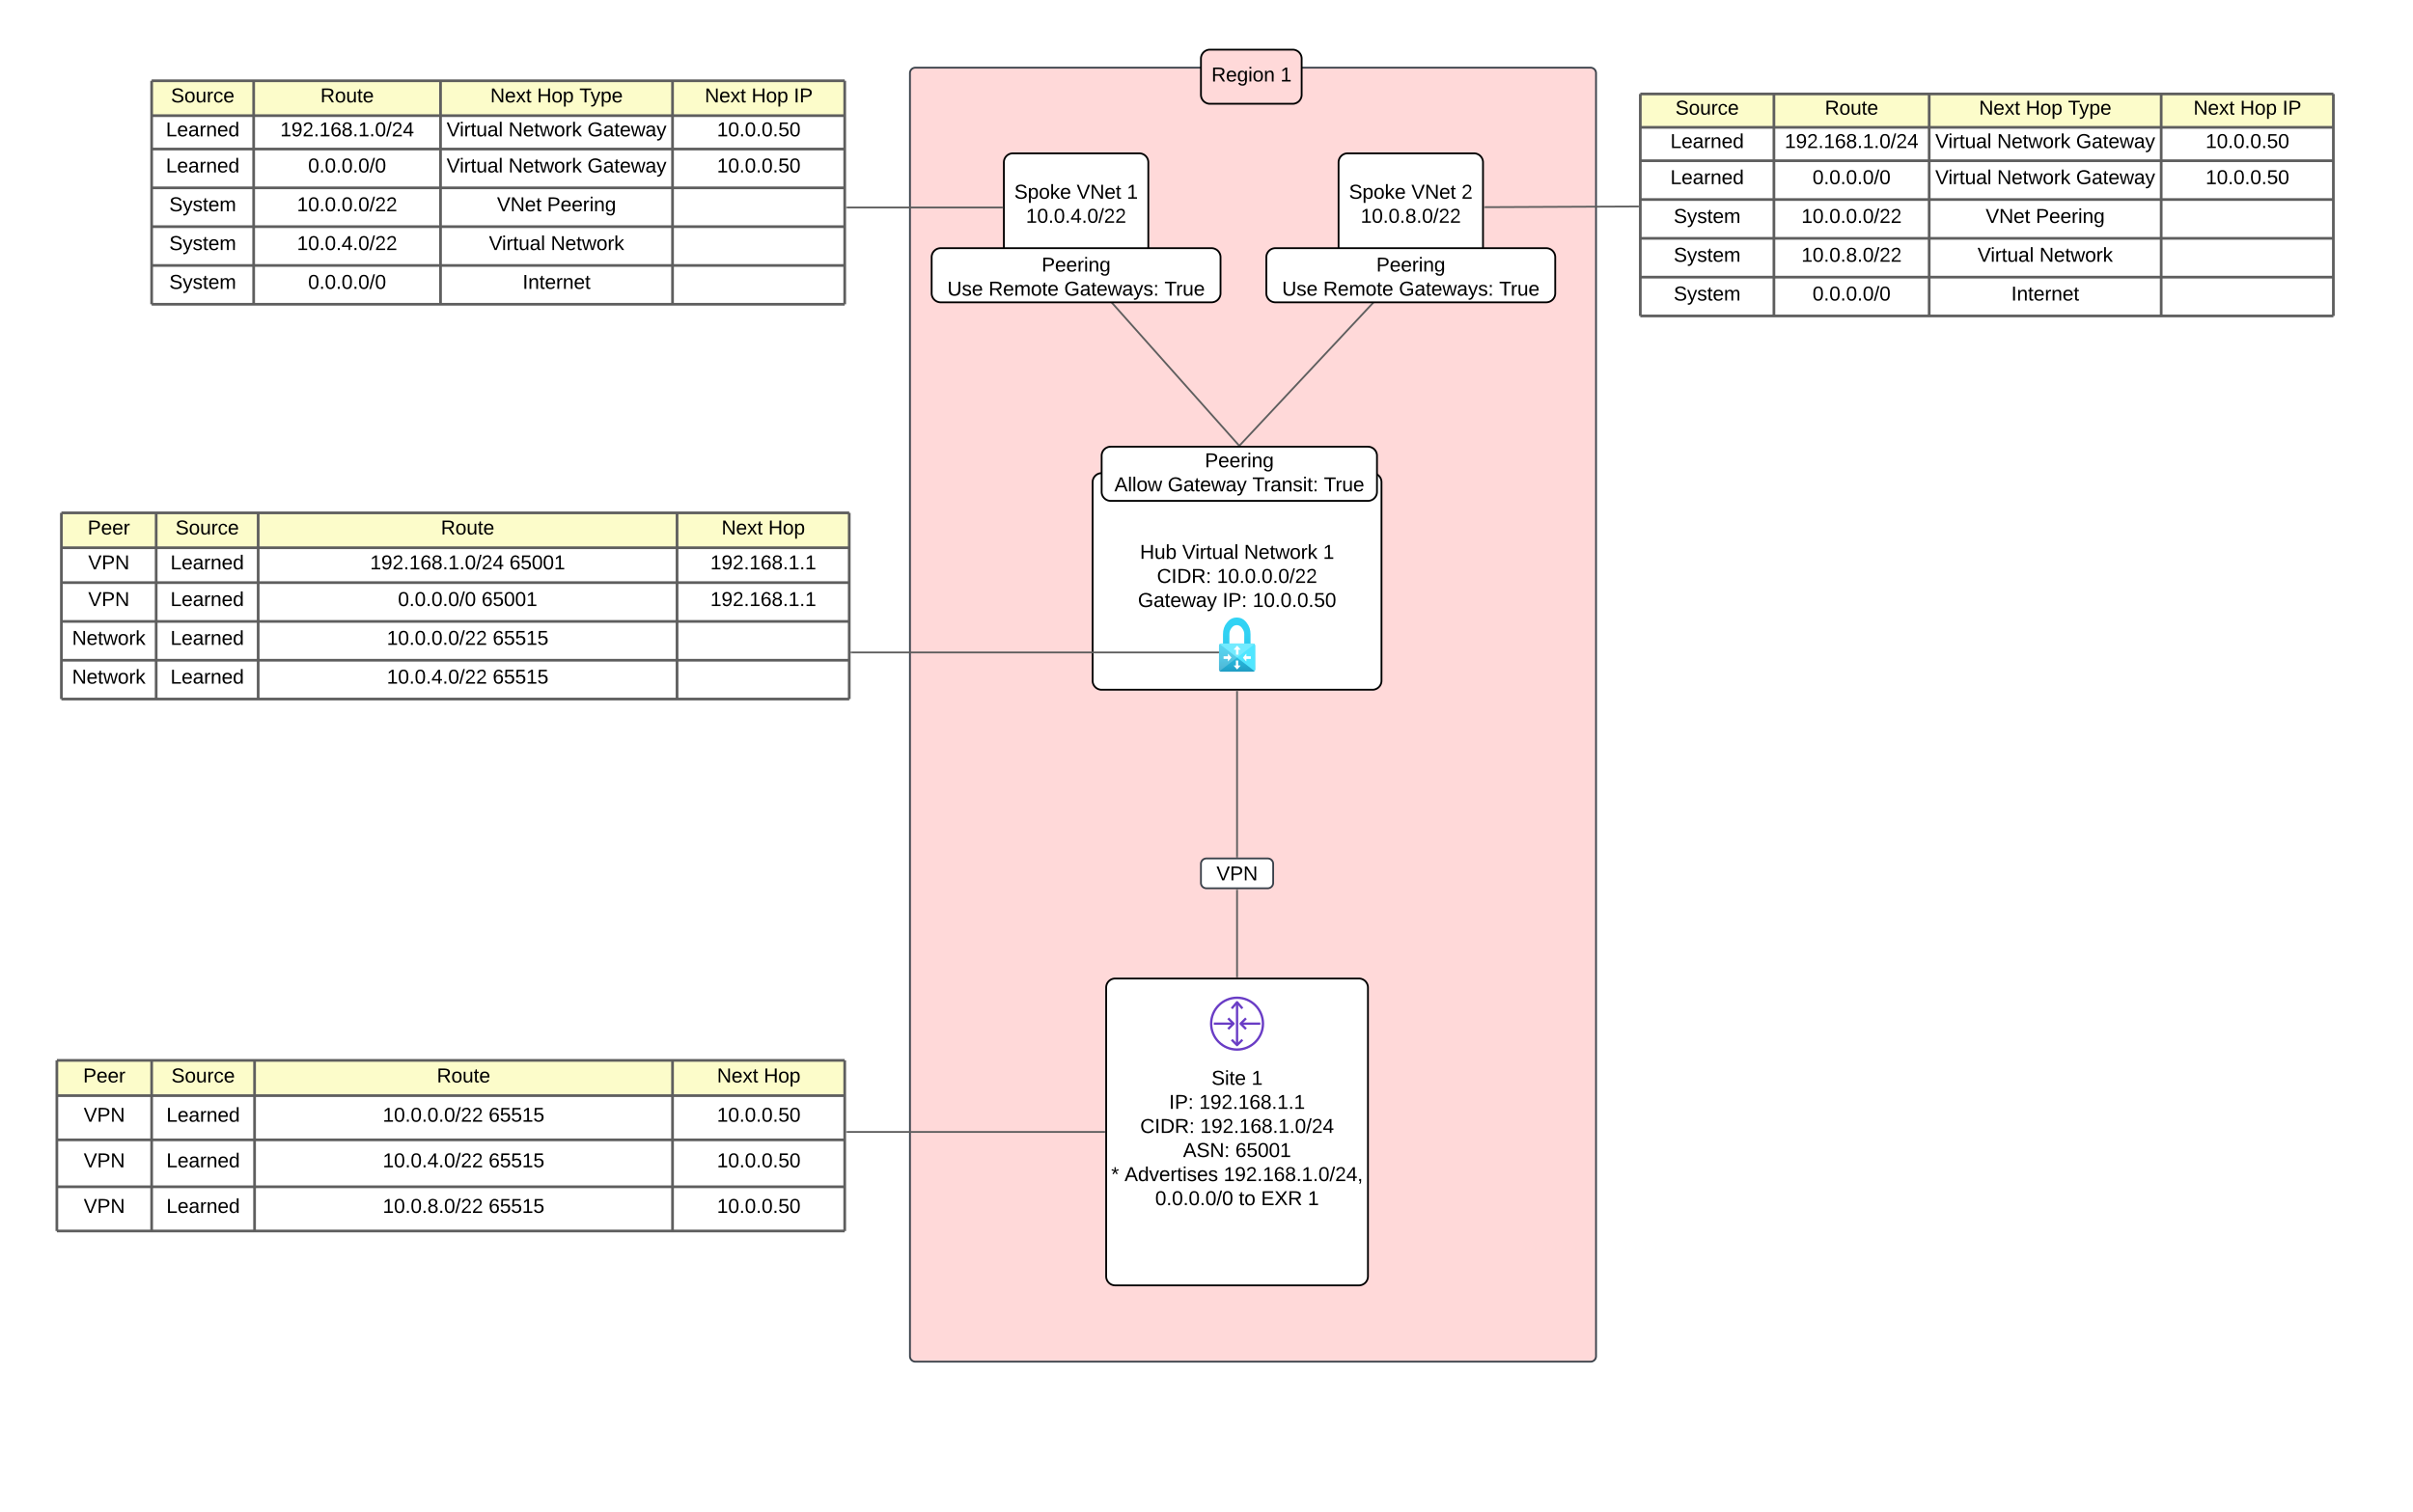 <svg xmlns="http://www.w3.org/2000/svg" xmlns:xlink="http://www.w3.org/1999/xlink" xmlns:lucid="lucid" width="2673" height="1675"><g transform="translate(3488 -1305)" lucid:page-tab-id="VorHAaVeQnF0"><path d="M-3500-500h6000v3500h-6000z" fill="#fff"/><path d="M-2480 1386a6 6 0 0 1 6-6h748a6 6 0 0 1 6 6v1421.85a6 6 0 0 1-6 6h-748a6 6 0 0 1-6-6z" stroke="#3a414a" stroke-width="2" fill="#ffd9d9"/><path d="M-2277.65 1839.3a10 10 0 0 1 10-10h300a10 10 0 0 1 10 10v220a10 10 0 0 1-10 10h-300a10 10 0 0 1-10-10z" stroke="#000" stroke-width="2" fill="#fff"/><use xlink:href="#a" transform="matrix(1,0,0,1,-2272.654,1834.302) translate(47.407 89.965)"/><use xlink:href="#b" transform="matrix(1,0,0,1,-2272.654,1834.302) translate(94.259 89.965)"/><use xlink:href="#c" transform="matrix(1,0,0,1,-2272.654,1834.302) translate(162.778 89.965)"/><use xlink:href="#d" transform="matrix(1,0,0,1,-2272.654,1834.302) translate(250.247 89.965)"/><use xlink:href="#e" transform="matrix(1,0,0,1,-2272.654,1834.302) translate(66.204 116.632)"/><use xlink:href="#f" transform="matrix(1,0,0,1,-2272.654,1834.302) translate(132.685 116.632)"/><use xlink:href="#g" transform="matrix(1,0,0,1,-2272.654,1834.302) translate(45.154 143.299)"/><use xlink:href="#h" transform="matrix(1,0,0,1,-2272.654,1834.302) translate(138.92 143.299)"/><use xlink:href="#i" transform="matrix(1,0,0,1,-2272.654,1834.302) translate(172.253 143.299)"/><path d="M-2117.65 2291.3v96" stroke="#5e5e5e" stroke-width="2" fill="none"/><path d="M-2116.68 2291.33h-1.95v-1.03h1.95zM-2116.68 2388.3h-1.95v-1.02h1.95z" stroke="#5e5e5e" stroke-width=".05" fill="#5e5e5e"/><path d="M-2117.65 2071.3v182.96" stroke="#5e5e5e" stroke-width="2" fill="none"/><path d="M-2116.68 2071.33h-1.95v-1.03h1.95zM-2116.68 2255.26h-1.95v-1.03h1.95z" stroke="#5e5e5e" stroke-width=".05" fill="#5e5e5e"/><path d="M-2375.96 1484.92a10 10 0 0 1 10-10h140a10 10 0 0 1 10 10v100a10 10 0 0 1-10 10h-140a10 10 0 0 1-10-10z" stroke="#000" stroke-width="2" fill="#fff"/><use xlink:href="#j" transform="matrix(1,0,0,1,-2370.958,1479.917) translate(6.512 45.278)"/><use xlink:href="#k" transform="matrix(1,0,0,1,-2370.958,1479.917) translate(75.648 45.278)"/><use xlink:href="#d" transform="matrix(1,0,0,1,-2370.958,1479.917) translate(131.142 45.278)"/><use xlink:href="#l" transform="matrix(1,0,0,1,-2370.958,1479.917) translate(19.444 71.944)"/><path d="M-2295.3 1596.66l179.48 201.6" stroke="#5e5e5e" stroke-width="2" fill="none"/><path d="M-2294.55 1596.03l-1.45 1.3-1.26-1.4h2.6zM-2113.85 1799h-2.6l-.1-.12 1.44-1.3z" stroke="#5e5e5e" stroke-width=".05" fill="#5e5e5e"/><path d="M-2264.65 2559.3h-285.1" stroke="#5e5e5e" stroke-width="2" fill="none"/><path d="M-2263.65 2560.28h-1.03v-1.95h1.03zM-2549.74 2560.28h-1.02v-1.95h1.02z" stroke="#5e5e5e" stroke-width=".05" fill="#5e5e5e"/><path d="M-2262.65 2399.3a10 10 0 0 1 10-10h270a10 10 0 0 1 10 10v320a10 10 0 0 1-10 10h-270a10 10 0 0 1-10-10z" stroke="#000" stroke-width="2" fill="#fff"/><path d="M-2117.65 2469.3c-16.56 0-30-13.44-30-30 0-16.56 13.44-30 30-30 16.56 0 30 13.44 30 30 0 16.56-13.44 30-30 30zm0-57.42c-15.18 0-27.42 12.24-27.42 27.42 0 15.18 12.24 27.42 27.42 27.42 15.18 0 27.42-12.24 27.42-27.42 0-15.18-12.24-27.42-27.42-27.42z" stroke="#fff" stroke-opacity="0" fill="#693cc5"/><path d="M-2112.68 2423.3l-4.97-5.8-4.98 5.8-1.93-1.67 5.94-6.93c.45-.53 1.26-.6 1.8-.14l.13.14 5.95 6.93z" stroke="#fff" stroke-opacity="0" fill="#693cc5"/><path d="M-2118.93 2416.48h2.55v45.63h-2.55v-45.62z" stroke="#fff" stroke-opacity="0" fill="#693cc5"/><path d="M-2117.65 2464.35c-.36 0-.66-.12-.9-.37l-5.95-5.95 1.8-1.8 5.05 5.1 5.03-5.1 1.8 1.8-5.93 5.95c-.25.25-.55.37-.9.37zM-2126.6 2446.14l-1.87-1.73 5.05-5.1-5.05-5.03 1.88-1.8 5.95 5.93c.5.5.5 1.3 0 1.8zM-2108.65 2446.14l-5.94-5.93c-.5-.5-.5-1.3 0-1.8l5.95-5.94 1.8 1.8-5.04 5.04 5.06 5.1z" stroke="#fff" stroke-opacity="0" fill="#693cc5"/><path d="M-2113.7 2438.03h21.8v2.55h-21.8v-2.55zM-2143.4 2438.03h21.8v2.55h-21.8v-2.55z" stroke="#fff" stroke-opacity="0" fill="#693cc5"/><path d="M-3425 2480h105v39.06h-105zM-3320 2480h114v39.06h-114zM-3206 2480h463v39.06h-463zM-2743 2480h190.74v39.06H-2743z" fill="#fcfcca"/><path d="M-3425 2519.06h105v49h-105zM-3320 2519.06h114v49h-114zM-3206 2519.06h463v49h-463zM-2743 2519.06h190.74v49H-2743zM-3425 2568.06h105v52h-105zM-3320 2568.06h114v52h-114zM-3206 2568.06h463v52h-463zM-2743 2568.06h190.74v52H-2743zM-3425 2620.06h105v49h-105zM-3320 2620.06h114v49h-114zM-3206 2620.06h463v49h-463zM-2743 2620.06h190.74v49H-2743z" fill="#fff"/><path d="M-3425 2480v39.06M-3425 2480h105M-3320 2480v39.06M-3320 2480h114M-3206 2480v39.06M-3206 2480h463M-2743 2480v39.06M-2552.26 2480v39.06M-2743 2480h190.74M-3425 2519.06v49M-3425 2519.06h105M-3320 2519.06v49M-3320 2519.06h114M-3206 2519.06v49M-3206 2519.06h463M-2743 2519.06v49M-2552.26 2519.06v49M-2743 2519.06h190.74M-3425 2568.06v52M-3425 2568.06h105M-3320 2568.06v52M-3320 2568.06h114M-3206 2568.06v52M-3206 2568.06h463M-2743 2568.06v52M-2552.26 2568.06v52M-2743 2568.06h190.74M-3425 2620.06v49M-3425 2620.06h105M-3425 2669.06h105M-3320 2620.06v49M-3320 2620.06h114M-3320 2669.06h114M-3206 2620.06v49M-3206 2620.06h463M-3206 2669.06h463M-2743 2620.06v49M-2552.26 2620.06v49M-2743 2620.06h190.74M-2743 2669.06h190.74" stroke="#5e5e5e" stroke-width="3" fill="none"/><use xlink:href="#m" transform="matrix(1,0,0,1,-3420,2484.99) translate(24.074 19.444)"/><use xlink:href="#n" transform="matrix(1,0,0,1,-3315,2484.99) translate(16.846 19.444)"/><use xlink:href="#o" transform="matrix(1,0,0,1,-3201,2484.99) translate(196.901 19.444)"/><use xlink:href="#p" transform="matrix(1,0,0,1,-2738,2484.99) translate(44.265 19.444)"/><use xlink:href="#q" transform="matrix(1,0,0,1,-2738,2484.99) translate(96.056 19.444)"/><use xlink:href="#r" transform="matrix(1,0,0,1,-3420,2524.06) translate(24.691 23.944)"/><use xlink:href="#s" transform="matrix(1,0,0,1,-3315,2524.06) translate(11.29 23.944)"/><use xlink:href="#t" transform="matrix(1,0,0,1,-3201,2524.06) translate(136.994 23.944)"/><use xlink:href="#u" transform="matrix(1,0,0,1,-3201,2524.06) translate(254.278 23.944)"/><use xlink:href="#v" transform="matrix(1,0,0,1,-2738,2524.06) translate(44.204 23.944)"/><use xlink:href="#r" transform="matrix(1,0,0,1,-3420,2573.06) translate(24.691 25.444)"/><use xlink:href="#s" transform="matrix(1,0,0,1,-3315,2573.06) translate(11.29 25.444)"/><use xlink:href="#w" transform="matrix(1,0,0,1,-3201,2573.06) translate(136.994 25.444)"/><use xlink:href="#u" transform="matrix(1,0,0,1,-3201,2573.06) translate(254.278 25.444)"/><use xlink:href="#v" transform="matrix(1,0,0,1,-2738,2573.06) translate(44.204 25.444)"/><use xlink:href="#r" transform="matrix(1,0,0,1,-3420,2625.06) translate(24.691 23.944)"/><use xlink:href="#s" transform="matrix(1,0,0,1,-3315,2625.06) translate(11.29 23.944)"/><use xlink:href="#x" transform="matrix(1,0,0,1,-3201,2625.06) translate(136.994 23.944)"/><use xlink:href="#u" transform="matrix(1,0,0,1,-3201,2625.06) translate(254.278 23.944)"/><use xlink:href="#v" transform="matrix(1,0,0,1,-2738,2625.06) translate(44.204 23.944)"/><path d="M-2267.65 2495.3a6 6 0 0 1 6-6h288a6 6 0 0 1 6 6v48a6 6 0 0 1-6 6h-288a6 6 0 0 1-6-6z" fill="none"/><use xlink:href="#y" transform="matrix(1,0,0,1,-2267.654,2489.302) translate(121.636 17.778)"/><use xlink:href="#z" transform="matrix(1,0,0,1,-2267.654,2489.302) translate(166.019 17.778)"/><use xlink:href="#A" transform="matrix(1,0,0,1,-2267.654,2489.302) translate(74.691 44.444)"/><use xlink:href="#B" transform="matrix(1,0,0,1,-2267.654,2489.302) translate(108.025 44.444)"/><use xlink:href="#C" transform="matrix(1,0,0,1,-2267.654,2489.302) translate(42.685 71.111)"/><use xlink:href="#D" transform="matrix(1,0,0,1,-2267.654,2489.302) translate(109.167 71.111)"/><use xlink:href="#E" transform="matrix(1,0,0,1,-2267.654,2489.302) translate(90.154 97.778)"/><use xlink:href="#F" transform="matrix(1,0,0,1,-2267.654,2489.302) translate(148.117 97.778)"/><use xlink:href="#G" transform="matrix(1,0,0,1,-2267.654,2489.302) translate(10.556 124.444)"/><use xlink:href="#H" transform="matrix(1,0,0,1,-2267.654,2489.302) translate(25.37 124.444)"/><use xlink:href="#I" transform="matrix(1,0,0,1,-2267.654,2489.302) translate(135.123 124.444)"/><use xlink:href="#J" transform="matrix(1,0,0,1,-2267.654,2489.302) translate(59.29 151.111)"/><use xlink:href="#K" transform="matrix(1,0,0,1,-2267.654,2489.302) translate(151.883 151.111)"/><use xlink:href="#L" transform="matrix(1,0,0,1,-2267.654,2489.302) translate(176.574 151.111)"/><use xlink:href="#M" transform="matrix(1,0,0,1,-2267.654,2489.302) translate(228.364 151.111)"/><path d="M-3420 1873.3h105v38.65h-105zM-3315 1873.3h113v38.65h-113zM-3202 1873.3h464v38.65h-464zM-2738 1873.3h190.74v38.65H-2738z" fill="#fcfcca"/><path d="M-3420 1911.95h105v38.65h-105zM-3315 1911.95h113v38.65h-113zM-3202 1911.95h464v38.65h-464zM-2738 1911.95h190.74v38.65H-2738z" fill="#fff"/><path d="M-3420 1950.6h105v43h-105zM-3315 1950.6h113v43h-113zM-3202 1950.6h464v43h-464zM-2738 1950.6h190.74v43H-2738zM-3420 1993.6h105v43h-105zM-3315 1993.6h113v43h-113zM-3202 1993.6h464v43h-464zM-2738 1993.6h190.74v43H-2738zM-3420 2036.6h105v43h-105zM-3315 2036.6h113v43h-113zM-3202 2036.6h464v43h-464zM-2738 2036.6h190.74v43H-2738z" fill="#fff"/><path d="M-3420 1873.3v38.65M-3420 1873.3h105M-3315 1873.3v38.65M-3315 1873.3h113M-3202 1873.3v38.65M-3202 1873.3h464M-2738 1873.3v38.65M-2547.26 1873.3v38.65M-2738 1873.3h190.74M-3420 1911.95v38.65M-3420 1911.95h105M-3315 1911.95v38.65M-3315 1911.95h113M-3202 1911.95v38.65M-3202 1911.95h464M-2738 1911.95v38.65M-2547.26 1911.95v38.65M-2738 1911.95h190.74M-3420 1950.6v43M-3420 1950.6h105M-3315 1950.6v43M-3315 1950.6h113M-3202 1950.6v43M-3202 1950.6h464M-2738 1950.6v43M-2547.26 1950.6v43M-2738 1950.6h190.74M-3420 1993.6v43M-3420 1993.6h105M-3315 1993.6v43M-3315 1993.6h113M-3202 1993.6v43M-3202 1993.6h464M-2738 1993.6v43M-2547.26 1993.6v43M-2738 1993.6h190.74M-3420 2036.6v43M-3420 2036.6h105M-3420 2079.6h105M-3315 2036.6v43M-3315 2036.6h113M-3315 2079.6h113M-3202 2036.6v43M-3202 2036.6h464M-3202 2079.6h464M-2738 2036.6v43M-2547.26 2036.6v43M-2738 2036.6h190.74M-2738 2079.6h190.74" stroke="#5e5e5e" stroke-width="3" fill="none"/><use xlink:href="#m" transform="matrix(1,0,0,1,-3415,1878.302) translate(24.074 18.944)"/><use xlink:href="#n" transform="matrix(1,0,0,1,-3310,1878.302) translate(16.346 18.944)"/><use xlink:href="#o" transform="matrix(1,0,0,1,-3197,1878.302) translate(197.401 18.944)"/><use xlink:href="#p" transform="matrix(1,0,0,1,-2733,1878.302) translate(44.265 18.944)"/><use xlink:href="#q" transform="matrix(1,0,0,1,-2733,1878.302) translate(96.056 18.944)"/><use xlink:href="#r" transform="matrix(1,0,0,1,-3415,1916.953) translate(24.691 18.944)"/><use xlink:href="#s" transform="matrix(1,0,0,1,-3310,1916.953) translate(10.79 18.944)"/><use xlink:href="#N" transform="matrix(1,0,0,1,-3197,1916.953) translate(118.975 18.944)"/><use xlink:href="#O" transform="matrix(1,0,0,1,-3197,1916.953) translate(273.296 18.944)"/><use xlink:href="#P" transform="matrix(1,0,0,1,-2733,1916.953) translate(31.858 18.944)"/><use xlink:href="#r" transform="matrix(1,0,0,1,-3415,1955.605) translate(24.691 20.944)"/><use xlink:href="#s" transform="matrix(1,0,0,1,-3310,1955.605) translate(10.79 20.944)"/><use xlink:href="#Q" transform="matrix(1,0,0,1,-3197,1955.605) translate(149.84 20.944)"/><use xlink:href="#O" transform="matrix(1,0,0,1,-3197,1955.605) translate(242.432 20.944)"/><use xlink:href="#P" transform="matrix(1,0,0,1,-2733,1955.605) translate(31.858 20.944)"/><use xlink:href="#R" transform="matrix(1,0,0,1,-3415,1998.605) translate(6.852 20.944)"/><use xlink:href="#s" transform="matrix(1,0,0,1,-3310,1998.605) translate(10.79 20.944)"/><use xlink:href="#t" transform="matrix(1,0,0,1,-3197,1998.605) translate(137.494 20.944)"/><use xlink:href="#u" transform="matrix(1,0,0,1,-3197,1998.605) translate(254.778 20.944)"/><use xlink:href="#R" transform="matrix(1,0,0,1,-3415,2041.605) translate(6.852 20.944)"/><use xlink:href="#s" transform="matrix(1,0,0,1,-3310,2041.605) translate(10.79 20.944)"/><use xlink:href="#w" transform="matrix(1,0,0,1,-3197,2041.605) translate(137.494 20.944)"/><use xlink:href="#u" transform="matrix(1,0,0,1,-3197,2041.605) translate(254.778 20.944)"/><path d="M-3320 1394.5h113v38.65h-113zM-3207 1394.5h207v38.65h-207zM-3000 1394.5h257v38.65h-257zM-2743 1394.5h190.74v38.65H-2743z" fill="#fcfcca"/><path d="M-3320 1433.15h113v37h-113zM-3207 1433.15h207v37h-207zM-3000 1433.15h257v37h-257zM-2743 1433.15h190.74v37H-2743zM-3320 1470.15h113v43h-113zM-3207 1470.15h207v43h-207zM-3000 1470.15h257v43h-257zM-2743 1470.15h190.74v43H-2743zM-3320 1513.15h113v43h-113zM-3207 1513.15h207v43h-207zM-3000 1513.15h257v43h-257zM-2743 1513.15h190.74v43H-2743zM-3320 1556.15h113v43h-113zM-3207 1556.15h207v43h-207zM-3000 1556.15h257v43h-257zM-2743 1556.15h190.74v43H-2743zM-3320 1599.15h113v43h-113zM-3207 1599.15h207v43h-207zM-3000 1599.15h257v43h-257zM-2743 1599.15h190.74v43H-2743z" fill="#fff"/><path d="M-3320 1394.5v38.65M-3320 1394.5h113M-3207 1394.5v38.65M-3207 1394.5h207M-3000 1394.5v38.65M-3000 1394.5h257M-2743 1394.5v38.65M-2552.26 1394.5v38.65M-2743 1394.5h190.74M-3320 1433.15v37M-3320 1433.15h113M-3207 1433.15v37M-3207 1433.15h207M-3000 1433.15v37M-3000 1433.15h257M-2743 1433.15v37M-2552.26 1433.15v37M-2743 1433.15h190.74M-3320 1470.15v43M-3320 1470.15h113M-3207 1470.15v43M-3207 1470.15h207M-3000 1470.15v43M-3000 1470.15h257M-2743 1470.15v43M-2552.26 1470.15v43M-2743 1470.15h190.74M-3320 1513.15v43M-3320 1513.15h113M-3207 1513.15v43M-3207 1513.15h207M-3000 1513.15v43M-3000 1513.15h257M-2743 1513.15v43M-2552.26 1513.15v43M-2743 1513.15h190.74M-3320 1556.15v43M-3320 1556.15h113M-3207 1556.15v43M-3207 1556.15h207M-3000 1556.15v43M-3000 1556.15h257M-2743 1556.15v43M-2552.26 1556.15v43M-2743 1556.15h190.74M-3320 1599.15v43M-3320 1599.15h113M-3320 1642.15h113M-3207 1599.15v43M-3207 1599.15h207M-3207 1642.15h207M-3000 1599.15v43M-3000 1599.15h257M-3000 1642.15h257M-2743 1599.15v43M-2552.26 1599.15v43M-2743 1599.15h190.74M-2743 1642.15h190.74" stroke="#5e5e5e" stroke-width="3" fill="none"/><use xlink:href="#n" transform="matrix(1,0,0,1,-3315,1399.496) translate(16.346 18.944)"/><use xlink:href="#o" transform="matrix(1,0,0,1,-3202,1399.496) translate(68.901 18.944)"/><use xlink:href="#p" transform="matrix(1,0,0,1,-2995,1399.496) translate(50.136 18.944)"/><use xlink:href="#S" transform="matrix(1,0,0,1,-2995,1399.496) translate(101.926 18.944)"/><use xlink:href="#T" transform="matrix(1,0,0,1,-2995,1399.496) translate(148.778 18.944)"/><use xlink:href="#p" transform="matrix(1,0,0,1,-2738,1399.496) translate(30.685 18.944)"/><use xlink:href="#S" transform="matrix(1,0,0,1,-2738,1399.496) translate(82.475 18.944)"/><use xlink:href="#U" transform="matrix(1,0,0,1,-2738,1399.496) translate(129.327 18.944)"/><use xlink:href="#s" transform="matrix(1,0,0,1,-3315,1438.147) translate(10.79 17.944)"/><use xlink:href="#V" transform="matrix(1,0,0,1,-3202,1438.147) translate(24.426 17.944)"/><use xlink:href="#W" transform="matrix(1,0,0,1,-2995,1438.147) translate(1.71 17.944)"/><use xlink:href="#X" transform="matrix(1,0,0,1,-2995,1438.147) translate(70.228 17.944)"/><use xlink:href="#Y" transform="matrix(1,0,0,1,-2995,1438.147) translate(157.698 17.944)"/><use xlink:href="#v" transform="matrix(1,0,0,1,-2738,1438.147) translate(44.204 17.944)"/><use xlink:href="#s" transform="matrix(1,0,0,1,-3315,1475.147) translate(10.79 20.944)"/><use xlink:href="#Z" transform="matrix(1,0,0,1,-3202,1475.147) translate(55.29 20.944)"/><use xlink:href="#W" transform="matrix(1,0,0,1,-2995,1475.147) translate(1.71 20.944)"/><use xlink:href="#X" transform="matrix(1,0,0,1,-2995,1475.147) translate(70.228 20.944)"/><use xlink:href="#Y" transform="matrix(1,0,0,1,-2995,1475.147) translate(157.698 20.944)"/><use xlink:href="#v" transform="matrix(1,0,0,1,-2738,1475.147) translate(44.204 20.944)"/><use xlink:href="#aa" transform="matrix(1,0,0,1,-3315,1518.147) translate(14.494 20.944)"/><use xlink:href="#ab" transform="matrix(1,0,0,1,-3202,1518.147) translate(42.944 20.944)"/><use xlink:href="#ac" transform="matrix(1,0,0,1,-2995,1518.147) translate(57.543 20.944)"/><use xlink:href="#ad" transform="matrix(1,0,0,1,-2995,1518.147) translate(113.037 20.944)"/><use xlink:href="#aa" transform="matrix(1,0,0,1,-3315,1561.147) translate(14.494 20.944)"/><use xlink:href="#ae" transform="matrix(1,0,0,1,-3202,1561.147) translate(42.944 20.944)"/><use xlink:href="#W" transform="matrix(1,0,0,1,-2995,1561.147) translate(48.593 20.944)"/><use xlink:href="#af" transform="matrix(1,0,0,1,-2995,1561.147) translate(117.111 20.944)"/><use xlink:href="#aa" transform="matrix(1,0,0,1,-3315,1604.147) translate(14.494 20.944)"/><use xlink:href="#Z" transform="matrix(1,0,0,1,-3202,1604.147) translate(55.29 20.944)"/><use xlink:href="#ag" transform="matrix(1,0,0,1,-2995,1604.147) translate(85.877 20.944)"/><path d="M-2099.77 2018.1h-2.96v-10.2c.04-5.04-1.4-9.3-4.4-13.02-2.8-3.72-6.47-5.58-10.78-5.58-4.37-.06-8.1 1.86-10.92 5.58-3 3.66-4.44 7.98-4.4 13.02v10.2h-2.4c-1.12.06-2.03 1.08-2.03 2.34v26.58c0 1.26.9 2.28 2.03 2.28h35.85c1.12 0 2.04-1.02 2.08-2.28v-26.58c-.03-1.32-.95-2.28-2.07-2.34zm-9.95 0h-16.4v-10.38c0-2.76.9-5.16 2.57-7.14 1.44-1.86 3.36-2.88 5.56-2.88 2.2 0 4.12 1.02 5.56 2.88.4.48.68.9.96 1.44 1.16 1.68 1.72 3.48 1.8 5.64z" stroke="#000" stroke-opacity="0" fill="url(#ah)"/><path d="M-2099.7 2018.1h-35.9c-.5 0-.93.2-1.3.58l38.5 29.9c.48-.42.75-1.03.75-1.73v-26.58c-.07-1.22-.94-2.14-2.04-2.17z" stroke="#000" stroke-opacity="0" fill="#50e6ff"/><path d="M-2135.5 2018.1h35.85c.5 0 .94.2 1.34.58l-38.55 29.9c-.47-.45-.74-1.03-.74-1.73v-26.58c.12-1.22 1-2.14 2.1-2.17z" stroke="#000" stroke-opacity="0" fill="#fff" fill-opacity=".2"/><path d="M-2121.2 2024.55l3.53-4c.1-.07.2-.07.28 0l3.5 4c.1.05.1.18.07.26-.03.04-.03.07-.06.1h-2.04c-.12 0-.18.07-.18.17v5.13c0 .1-.1.18-.2.18h-2.3c-.1.03-.16-.02-.2-.1v-5.21c-.02-.1-.08-.2-.2-.18h-2.06c-.1-.04-.18-.1-.18-.25 0-.02.03-.07.06-.1zm7.28 18.2l-3.5 3.95c-.06.1-.18.1-.24.03-.04 0-.04 0-.04-.03l-3.5-3.94c-.1-.05-.12-.18-.06-.3.03 0 .03 0 .06-.04h2.05c.13 0 .22-.08.22-.18v-5.15c0-.15.1-.22.18-.22h2.17c.1 0 .18.07.18.2v5.16c0 .1.1.18.18.18h2.06c.1-.08.2-.05.27.05.07.08.07.2-.02.3zm-13.86-5.14v-2.33c0-.1-.1-.18-.18-.18h-4.44c-.12 0-.18-.12-.18-.22v-2.37c-.06-.07-.03-.2.06-.25.03-.03.06-.03.12-.03h4.44c.1 0 .18-.08.18-.2v-2.32c0-.13.12-.24.24-.2.03 0 .06.02.1.04l3.5 3.97c.05.1.05.22 0 .27l-3.5 4c-.1.08-.25.05-.3-.05 0-.03-.04-.08-.04-.1zm20.44-7.9v2.3c0 .14.1.22.18.22h4.53s.22 0 .22.2v2.46c0 .13-.1.2-.22.2h-4.54c-.1 0-.18.1-.18.2v2.33c0 .12-.06.22-.15.22-.05 0-.1 0-.14-.05l-3.5-4 3.5-4.23s.3-.05.3.16z" stroke="#000" stroke-opacity="0" fill="#fff"/><path d="M-2138.65 2027.97h-406.1" stroke="#5e5e5e" stroke-width="2" fill="none"/><path d="M-2137.65 2028.94h-1.03V2027h1.03zM-2544.74 2028.94h-1.02V2027h1.02z" stroke="#5e5e5e" stroke-width=".05" fill="#5e5e5e"/><path d="M-2377.96 1534.92h-171.8" stroke="#5e5e5e" stroke-width="2" fill="none"/><path d="M-2376.96 1535.9h-1.02v-1.96h1.02zM-2549.74 1535.9h-1.02v-1.96h1.02z" stroke="#5e5e5e" stroke-width=".05" fill="#5e5e5e"/><path d="M-2455.96 1590a10 10 0 0 1 10-10h300a10 10 0 0 1 10 10v40a10 10 0 0 1-10 10h-300a10 10 0 0 1-10-10z" stroke="#000" stroke-width="2" fill="#fff"/><use xlink:href="#ai" transform="matrix(1,0,0,1,-2450.958,1585) translate(116.79 20.903)"/><use xlink:href="#aj" transform="matrix(1,0,0,1,-2450.958,1585) translate(12.377 47.569)"/><use xlink:href="#ak" transform="matrix(1,0,0,1,-2450.958,1585) translate(57.994 47.569)"/><use xlink:href="#al" transform="matrix(1,0,0,1,-2450.958,1585) translate(141.821 47.569)"/><use xlink:href="#am" transform="matrix(1,0,0,1,-2450.958,1585) translate(252.87 47.569)"/><path d="M-2267.65 1810a10 10 0 0 1 10-10h285a10 10 0 0 1 10 10v40a10 10 0 0 1-10 10h-285a10 10 0 0 1-10-10z" stroke="#000" stroke-width="2" fill="#fff"/><use xlink:href="#ai" transform="matrix(1,0,0,1,-2262.654,1805) translate(109.29 17.778)"/><use xlink:href="#an" transform="matrix(1,0,0,1,-2262.654,1805) translate(9.074 44.444)"/><use xlink:href="#ao" transform="matrix(1,0,0,1,-2262.654,1805) translate(68.148 44.444)"/><use xlink:href="#ap" transform="matrix(1,0,0,1,-2262.654,1805) translate(161.914 44.444)"/><use xlink:href="#aq" transform="matrix(1,0,0,1,-2262.654,1805) translate(241.173 44.444)"/><use xlink:href="#ar" transform="matrix(1,0,0,1,-2262.654,1805) translate(147.5 71.111)"/><path d="M-2157.65 1370a10 10 0 0 1 10-10h91.56a10 10 0 0 1 10 10v40a10 10 0 0 1-10 10h-91.55a10 10 0 0 1-10-10z" stroke="#000" stroke-width="2" fill="#ffd9d9"/><use xlink:href="#as" transform="matrix(1,0,0,1,-2152.654,1365) translate(6.617 30.278)"/><use xlink:href="#at" transform="matrix(1,0,0,1,-2152.654,1365) translate(83.037 30.278)"/><path d="M-2157.65 2262.26a6 6 0 0 1 6-6h68a6 6 0 0 1 6 6v21.04a6 6 0 0 1-6 6h-68a6 6 0 0 1-6-6z" stroke="#3a414a" stroke-width="2" fill="#fff"/><use xlink:href="#au" transform="matrix(1,0,0,1,-2152.654,2261.261) translate(12.191 19.278)"/><path d="M-2005.2 1484.92a10 10 0 0 1 10-10h140a10 10 0 0 1 10 10v100a10 10 0 0 1-10 10h-140a10 10 0 0 1-10-10z" stroke="#000" stroke-width="2" fill="#fff"/><use xlink:href="#j" transform="matrix(1,0,0,1,-2000.196,1479.917) translate(6.512 45.278)"/><use xlink:href="#k" transform="matrix(1,0,0,1,-2000.196,1479.917) translate(75.648 45.278)"/><use xlink:href="#av" transform="matrix(1,0,0,1,-2000.196,1479.917) translate(131.142 45.278)"/><use xlink:href="#aw" transform="matrix(1,0,0,1,-2000.196,1479.917) translate(19.444 71.944)"/><path d="M-1925.88 1596.65l-188.6 201.62" stroke="#5e5e5e" stroke-width="2" fill="none"/><path d="M-1925.18 1597.33l-1.43-1.33.07-.08h2.67zM-2113.74 1798.92l-.08.08h-2.67l1.34-1.4z" stroke="#5e5e5e" stroke-width=".05" fill="#5e5e5e"/><path d="M-2085.2 1590a10 10 0 0 1 10-10h300a10 10 0 0 1 10 10v40a10 10 0 0 1-10 10h-300a10 10 0 0 1-10-10z" stroke="#000" stroke-width="2" fill="#fff"/><use xlink:href="#ai" transform="matrix(1,0,0,1,-2080.196,1585) translate(116.79 20.903)"/><use xlink:href="#aj" transform="matrix(1,0,0,1,-2080.196,1585) translate(12.377 47.569)"/><use xlink:href="#ak" transform="matrix(1,0,0,1,-2080.196,1585) translate(57.994 47.569)"/><use xlink:href="#al" transform="matrix(1,0,0,1,-2080.196,1585) translate(141.821 47.569)"/><use xlink:href="#am" transform="matrix(1,0,0,1,-2080.196,1585) translate(252.87 47.569)"/><path d="M-1670.94 1409.1h148v37h-148zM-1522.94 1409.1h172v37h-172zM-1350.94 1409.1h257v37h-257zM-1093.94 1409.1h190.74v37h-190.74z" fill="#fcfcca"/><path d="M-1670.94 1446.1h148v37h-148zM-1522.94 1446.1h172v37h-172zM-1350.94 1446.1h257v37h-257zM-1093.94 1446.1h190.74v37h-190.74zM-1670.94 1483.1h148v43h-148zM-1522.94 1483.1h172v43h-172zM-1350.94 1483.1h257v43h-257zM-1093.94 1483.1h190.74v43h-190.74zM-1670.94 1526.1h148v43h-148zM-1522.94 1526.1h172v43h-172zM-1350.94 1526.1h257v43h-257zM-1093.94 1526.1h190.74v43h-190.74zM-1670.94 1569.1h148v43h-148zM-1522.94 1569.1h172v43h-172zM-1350.94 1569.1h257v43h-257zM-1093.94 1569.1h190.74v43h-190.74zM-1670.94 1612.1h148v43h-148zM-1522.94 1612.1h172v43h-172zM-1350.94 1612.1h257v43h-257zM-1093.94 1612.1h190.74v43h-190.74z" fill="#fff"/><path d="M-1670.94 1409.1v37M-1670.94 1409.1h148M-1522.94 1409.1v37M-1522.94 1409.1h172M-1350.94 1409.1v37M-1350.94 1409.1h257M-1093.94 1409.1v37M-903.2 1409.1v37M-1093.94 1409.1h190.74M-1670.94 1446.1v37M-1670.94 1446.1h148M-1522.94 1446.1v37M-1522.94 1446.1h172M-1350.94 1446.1v37M-1350.94 1446.1h257M-1093.94 1446.1v37M-903.2 1446.1v37M-1093.94 1446.1h190.74M-1670.94 1483.1v43M-1670.94 1483.1h148M-1522.94 1483.1v43M-1522.94 1483.1h172M-1350.94 1483.1v43M-1350.94 1483.1h257M-1093.94 1483.1v43M-903.2 1483.1v43M-1093.94 1483.1h190.74M-1670.94 1526.1v43M-1670.94 1526.1h148M-1522.94 1526.1v43M-1522.94 1526.1h172M-1350.94 1526.1v43M-1350.94 1526.1h257M-1093.94 1526.1v43M-903.2 1526.1v43M-1093.94 1526.1h190.74M-1670.94 1569.1v43M-1670.94 1569.1h148M-1522.94 1569.1v43M-1522.94 1569.1h172M-1350.94 1569.1v43M-1350.94 1569.1h257M-1093.94 1569.1v43M-903.2 1569.1v43M-1093.94 1569.1h190.74M-1670.94 1612.1v43M-1670.94 1612.1h148M-1670.94 1655.1h148M-1522.94 1612.1v43M-1522.94 1612.1h172M-1522.94 1655.1h172M-1350.94 1612.1v43M-1350.94 1612.1h257M-1350.94 1655.1h257M-1093.94 1612.1v43M-903.2 1612.1v43M-1093.94 1612.1h190.74M-1093.94 1655.1h190.74" stroke="#5e5e5e" stroke-width="3" fill="none"/><g><use xlink:href="#n" transform="matrix(1,0,0,1,-1665.94,1414.103) translate(33.846 17.944)"/></g><g><use xlink:href="#o" transform="matrix(1,0,0,1,-1517.94,1414.103) translate(51.401 17.944)"/></g><g><use xlink:href="#p" transform="matrix(1,0,0,1,-1345.94,1414.103) translate(50.136 17.944)"/><use xlink:href="#S" transform="matrix(1,0,0,1,-1345.94,1414.103) translate(101.926 17.944)"/><use xlink:href="#T" transform="matrix(1,0,0,1,-1345.94,1414.103) translate(148.778 17.944)"/></g><g><use xlink:href="#p" transform="matrix(1,0,0,1,-1088.94,1414.103) translate(30.685 17.944)"/><use xlink:href="#S" transform="matrix(1,0,0,1,-1088.94,1414.103) translate(82.475 17.944)"/><use xlink:href="#U" transform="matrix(1,0,0,1,-1088.94,1414.103) translate(129.327 17.944)"/></g><g><use xlink:href="#s" transform="matrix(1,0,0,1,-1665.94,1451.103) translate(28.29 17.944)"/></g><g><use xlink:href="#V" transform="matrix(1,0,0,1,-1517.94,1451.103) translate(6.926 17.944)"/></g><g><use xlink:href="#W" transform="matrix(1,0,0,1,-1345.94,1451.103) translate(1.71 17.944)"/><use xlink:href="#X" transform="matrix(1,0,0,1,-1345.94,1451.103) translate(70.228 17.944)"/><use xlink:href="#Y" transform="matrix(1,0,0,1,-1345.94,1451.103) translate(157.698 17.944)"/></g><g><use xlink:href="#v" transform="matrix(1,0,0,1,-1088.94,1451.103) translate(44.204 17.944)"/></g><g><use xlink:href="#s" transform="matrix(1,0,0,1,-1665.94,1488.103) translate(28.29 20.944)"/></g><g><use xlink:href="#Z" transform="matrix(1,0,0,1,-1517.94,1488.103) translate(37.79 20.944)"/></g><g><use xlink:href="#W" transform="matrix(1,0,0,1,-1345.94,1488.103) translate(1.71 20.944)"/><use xlink:href="#X" transform="matrix(1,0,0,1,-1345.94,1488.103) translate(70.228 20.944)"/><use xlink:href="#Y" transform="matrix(1,0,0,1,-1345.94,1488.103) translate(157.698 20.944)"/></g><g><use xlink:href="#v" transform="matrix(1,0,0,1,-1088.94,1488.103) translate(44.204 20.944)"/></g><g><use xlink:href="#aa" transform="matrix(1,0,0,1,-1665.94,1531.103) translate(31.994 20.944)"/></g><g><use xlink:href="#ab" transform="matrix(1,0,0,1,-1517.94,1531.103) translate(25.444 20.944)"/></g><g><use xlink:href="#ac" transform="matrix(1,0,0,1,-1345.94,1531.103) translate(57.543 20.944)"/><use xlink:href="#ad" transform="matrix(1,0,0,1,-1345.94,1531.103) translate(113.037 20.944)"/></g><g><use xlink:href="#aa" transform="matrix(1,0,0,1,-1665.94,1574.103) translate(31.994 20.944)"/></g><g><use xlink:href="#ax" transform="matrix(1,0,0,1,-1517.94,1574.103) translate(25.444 20.944)"/></g><g><use xlink:href="#W" transform="matrix(1,0,0,1,-1345.94,1574.103) translate(48.593 20.944)"/><use xlink:href="#af" transform="matrix(1,0,0,1,-1345.94,1574.103) translate(117.111 20.944)"/></g><g><use xlink:href="#aa" transform="matrix(1,0,0,1,-1665.94,1617.103) translate(31.994 20.944)"/></g><g><use xlink:href="#Z" transform="matrix(1,0,0,1,-1517.94,1617.103) translate(37.79 20.944)"/></g><g><use xlink:href="#ag" transform="matrix(1,0,0,1,-1345.94,1617.103) translate(85.877 20.944)"/></g><path d="M-1673.44 1533.8l-169.76.76" stroke="#5e5e5e" stroke-width="2" fill="none"/><path d="M-1672.44 1534.78h-1.02v-1.95h1.02zM-1843.17 1535.53h-1.03v-1.95h1.03z" stroke="#5e5e5e" stroke-width=".05" fill="#5e5e5e"/><defs><path d="M197 0v-115H63V0H30v-248h33v105h134v-105h34V0h-34" id="ay"/><path d="M84 4C-5 8 30-112 23-190h32v120c0 31 7 50 39 49 72-2 45-101 50-169h31l1 190h-30c-1-10 1-25-2-33-11 22-28 36-60 37" id="az"/><path d="M115-194c53 0 69 39 70 98 0 66-23 100-70 100C84 3 66-7 56-30L54 0H23l1-261h32v101c10-23 28-34 59-34zm-8 174c40 0 45-34 45-75 0-40-5-75-45-74-42 0-51 32-51 76 0 43 10 73 51 73" id="aA"/><g id="a"><use transform="matrix(0.062,0,0,0.062,0,0)" xlink:href="#ay"/><use transform="matrix(0.062,0,0,0.062,15.988,0)" xlink:href="#az"/><use transform="matrix(0.062,0,0,0.062,28.333,0)" xlink:href="#aA"/></g><path d="M137 0h-34L2-248h35l83 218 83-218h36" id="aB"/><path d="M24-231v-30h32v30H24zM24 0v-190h32V0H24" id="aC"/><path d="M114-163C36-179 61-72 57 0H25l-1-190h30c1 12-1 29 2 39 6-27 23-49 58-41v29" id="aD"/><path d="M59-47c-2 24 18 29 38 22v24C64 9 27 4 27-40v-127H5v-23h24l9-43h21v43h35v23H59v120" id="aE"/><path d="M141-36C126-15 110 5 73 4 37 3 15-17 15-53c-1-64 63-63 125-63 3-35-9-54-41-54-24 1-41 7-42 31l-33-3c5-37 33-52 76-52 45 0 72 20 72 64v82c-1 20 7 32 28 27v20c-31 9-61-2-59-35zM48-53c0 20 12 33 32 33 41-3 63-29 60-74-43 2-92-5-92 41" id="aF"/><path d="M24 0v-261h32V0H24" id="aG"/><g id="b"><use transform="matrix(0.062,0,0,0.062,0,0)" xlink:href="#aB"/><use transform="matrix(0.062,0,0,0.062,14.383,0)" xlink:href="#aC"/><use transform="matrix(0.062,0,0,0.062,19.259,0)" xlink:href="#aD"/><use transform="matrix(0.062,0,0,0.062,26.605,0)" xlink:href="#aE"/><use transform="matrix(0.062,0,0,0.062,32.778,0)" xlink:href="#az"/><use transform="matrix(0.062,0,0,0.062,45.123,0)" xlink:href="#aF"/><use transform="matrix(0.062,0,0,0.062,57.469,0)" xlink:href="#aG"/></g><path d="M190 0L58-211 59 0H30v-248h39L202-35l-2-213h31V0h-41" id="aH"/><path d="M100-194c63 0 86 42 84 106H49c0 40 14 67 53 68 26 1 43-12 49-29l28 8c-11 28-37 45-77 45C44 4 14-33 15-96c1-61 26-98 85-98zm52 81c6-60-76-77-97-28-3 7-6 17-6 28h103" id="aI"/><path d="M206 0h-36l-40-164L89 0H53L-1-190h32L70-26l43-164h34l41 164 42-164h31" id="aJ"/><path d="M100-194c62-1 85 37 85 99 1 63-27 99-86 99S16-35 15-95c0-66 28-99 85-99zM99-20c44 1 53-31 53-75 0-43-8-75-51-75s-53 32-53 75 10 74 51 75" id="aK"/><path d="M143 0L79-87 56-68V0H24v-261h32v163l83-92h37l-77 82L181 0h-38" id="aL"/><g id="c"><use transform="matrix(0.062,0,0,0.062,0,0)" xlink:href="#aH"/><use transform="matrix(0.062,0,0,0.062,15.988,0)" xlink:href="#aI"/><use transform="matrix(0.062,0,0,0.062,28.333,0)" xlink:href="#aE"/><use transform="matrix(0.062,0,0,0.062,34.506,0)" xlink:href="#aJ"/><use transform="matrix(0.062,0,0,0.062,50.494,0)" xlink:href="#aK"/><use transform="matrix(0.062,0,0,0.062,62.84,0)" xlink:href="#aD"/><use transform="matrix(0.062,0,0,0.062,70.185,0)" xlink:href="#aL"/></g><path d="M27 0v-27h64v-190l-56 39v-29l58-41h29v221h61V0H27" id="aM"/><use transform="matrix(0.062,0,0,0.062,0,0)" xlink:href="#aM" id="d"/><path d="M212-179c-10-28-35-45-73-45-59 0-87 40-87 99 0 60 29 101 89 101 43 0 62-24 78-52l27 14C228-24 195 4 139 4 59 4 22-46 18-125c-6-104 99-153 187-111 19 9 31 26 39 46" id="aN"/><path d="M33 0v-248h34V0H33" id="aO"/><path d="M30-248c118-7 216 8 213 122C240-48 200 0 122 0H30v-248zM63-27c89 8 146-16 146-99s-60-101-146-95v194" id="aP"/><path d="M233-177c-1 41-23 64-60 70L243 0h-38l-65-103H63V0H30v-248c88 3 205-21 203 71zM63-129c60-2 137 13 137-47 0-61-80-42-137-45v92" id="aQ"/><path d="M33-154v-36h34v36H33zM33 0v-36h34V0H33" id="aR"/><g id="e"><use transform="matrix(0.062,0,0,0.062,0,0)" xlink:href="#aN"/><use transform="matrix(0.062,0,0,0.062,15.988,0)" xlink:href="#aO"/><use transform="matrix(0.062,0,0,0.062,22.16,0)" xlink:href="#aP"/><use transform="matrix(0.062,0,0,0.062,38.148,0)" xlink:href="#aQ"/><use transform="matrix(0.062,0,0,0.062,54.136,0)" xlink:href="#aR"/></g><path d="M101-251c68 0 85 55 85 127S166 4 100 4C33 4 14-52 14-124c0-73 17-127 87-127zm-1 229c47 0 54-49 54-102s-4-102-53-102c-51 0-55 48-55 102 0 53 5 102 54 102" id="aS"/><path d="M33 0v-38h34V0H33" id="aT"/><path d="M0 4l72-265h28L28 4H0" id="aU"/><path d="M101-251c82-7 93 87 43 132L82-64C71-53 59-42 53-27h129V0H18c2-99 128-94 128-182 0-28-16-43-45-43s-46 15-49 41l-32-3c6-41 34-60 81-64" id="aV"/><g id="f"><use transform="matrix(0.062,0,0,0.062,0,0)" xlink:href="#aM"/><use transform="matrix(0.062,0,0,0.062,12.346,0)" xlink:href="#aS"/><use transform="matrix(0.062,0,0,0.062,24.691,0)" xlink:href="#aT"/><use transform="matrix(0.062,0,0,0.062,30.864,0)" xlink:href="#aS"/><use transform="matrix(0.062,0,0,0.062,43.21,0)" xlink:href="#aT"/><use transform="matrix(0.062,0,0,0.062,49.383,0)" xlink:href="#aS"/><use transform="matrix(0.062,0,0,0.062,61.728,0)" xlink:href="#aT"/><use transform="matrix(0.062,0,0,0.062,67.901,0)" xlink:href="#aS"/><use transform="matrix(0.062,0,0,0.062,80.247,0)" xlink:href="#aU"/><use transform="matrix(0.062,0,0,0.062,86.42,0)" xlink:href="#aV"/><use transform="matrix(0.062,0,0,0.062,98.765,0)" xlink:href="#aV"/></g><path d="M143 4C61 4 22-44 18-125c-5-107 100-154 193-111 17 8 29 25 37 43l-32 9c-13-25-37-40-76-40-61 0-88 39-88 99 0 61 29 100 91 101 35 0 62-11 79-27v-45h-74v-28h105v86C228-13 192 4 143 4" id="aW"/><path d="M179-190L93 31C79 59 56 82 12 73V49c39 6 53-20 64-50L1-190h34L92-34l54-156h33" id="aX"/><g id="g"><use transform="matrix(0.062,0,0,0.062,0,0)" xlink:href="#aW"/><use transform="matrix(0.062,0,0,0.062,17.284,0)" xlink:href="#aF"/><use transform="matrix(0.062,0,0,0.062,29.63,0)" xlink:href="#aE"/><use transform="matrix(0.062,0,0,0.062,35.802,0)" xlink:href="#aI"/><use transform="matrix(0.062,0,0,0.062,48.148,0)" xlink:href="#aJ"/><use transform="matrix(0.062,0,0,0.062,64.136,0)" xlink:href="#aF"/><use transform="matrix(0.062,0,0,0.062,76.481,0)" xlink:href="#aX"/></g><path d="M30-248c87 1 191-15 191 75 0 78-77 80-158 76V0H30v-248zm33 125c57 0 124 11 124-50 0-59-68-47-124-48v98" id="aY"/><g id="h"><use transform="matrix(0.062,0,0,0.062,0,0)" xlink:href="#aO"/><use transform="matrix(0.062,0,0,0.062,6.173,0)" xlink:href="#aY"/><use transform="matrix(0.062,0,0,0.062,20.988,0)" xlink:href="#aR"/></g><path d="M54-142c48-35 137-8 131 61C196 18 31 33 14-55l32-4c7 23 22 37 52 37 35-1 51-22 54-58 4-55-73-65-99-34H22l8-134h141v27H59" id="aZ"/><g id="i"><use transform="matrix(0.062,0,0,0.062,0,0)" xlink:href="#aM"/><use transform="matrix(0.062,0,0,0.062,12.346,0)" xlink:href="#aS"/><use transform="matrix(0.062,0,0,0.062,24.691,0)" xlink:href="#aT"/><use transform="matrix(0.062,0,0,0.062,30.864,0)" xlink:href="#aS"/><use transform="matrix(0.062,0,0,0.062,43.21,0)" xlink:href="#aT"/><use transform="matrix(0.062,0,0,0.062,49.383,0)" xlink:href="#aS"/><use transform="matrix(0.062,0,0,0.062,61.728,0)" xlink:href="#aT"/><use transform="matrix(0.062,0,0,0.062,67.901,0)" xlink:href="#aZ"/><use transform="matrix(0.062,0,0,0.062,80.247,0)" xlink:href="#aS"/></g><path d="M185-189c-5-48-123-54-124 2 14 75 158 14 163 119 3 78-121 87-175 55-17-10-28-26-33-46l33-7c5 56 141 63 141-1 0-78-155-14-162-118-5-82 145-84 179-34 5 7 8 16 11 25" id="ba"/><path d="M115-194c55 1 70 41 70 98S169 2 115 4C84 4 66-9 55-30l1 105H24l-1-265h31l2 30c10-21 28-34 59-34zm-8 174c40 0 45-34 45-75s-6-73-45-74c-42 0-51 32-51 76 0 43 10 73 51 73" id="bb"/><g id="j"><use transform="matrix(0.062,0,0,0.062,0,0)" xlink:href="#ba"/><use transform="matrix(0.062,0,0,0.062,14.815,0)" xlink:href="#bb"/><use transform="matrix(0.062,0,0,0.062,27.16,0)" xlink:href="#aK"/><use transform="matrix(0.062,0,0,0.062,39.506,0)" xlink:href="#aL"/><use transform="matrix(0.062,0,0,0.062,50.617,0)" xlink:href="#aI"/></g><g id="k"><use transform="matrix(0.062,0,0,0.062,0,0)" xlink:href="#aB"/><use transform="matrix(0.062,0,0,0.062,14.815,0)" xlink:href="#aH"/><use transform="matrix(0.062,0,0,0.062,30.802,0)" xlink:href="#aI"/><use transform="matrix(0.062,0,0,0.062,43.148,0)" xlink:href="#aE"/></g><path d="M155-56V0h-30v-56H8v-25l114-167h33v167h35v25h-35zm-30-156c-27 46-58 90-88 131h88v-131" id="bc"/><g id="l"><use transform="matrix(0.062,0,0,0.062,0,0)" xlink:href="#aM"/><use transform="matrix(0.062,0,0,0.062,12.346,0)" xlink:href="#aS"/><use transform="matrix(0.062,0,0,0.062,24.691,0)" xlink:href="#aT"/><use transform="matrix(0.062,0,0,0.062,30.864,0)" xlink:href="#aS"/><use transform="matrix(0.062,0,0,0.062,43.21,0)" xlink:href="#aT"/><use transform="matrix(0.062,0,0,0.062,49.383,0)" xlink:href="#bc"/><use transform="matrix(0.062,0,0,0.062,61.728,0)" xlink:href="#aT"/><use transform="matrix(0.062,0,0,0.062,67.901,0)" xlink:href="#aS"/><use transform="matrix(0.062,0,0,0.062,80.247,0)" xlink:href="#aU"/><use transform="matrix(0.062,0,0,0.062,86.42,0)" xlink:href="#aV"/><use transform="matrix(0.062,0,0,0.062,98.765,0)" xlink:href="#aV"/></g><g id="m"><use transform="matrix(0.062,0,0,0.062,0,0)" xlink:href="#aY"/><use transform="matrix(0.062,0,0,0.062,14.815,0)" xlink:href="#aI"/><use transform="matrix(0.062,0,0,0.062,27.16,0)" xlink:href="#aI"/><use transform="matrix(0.062,0,0,0.062,39.506,0)" xlink:href="#aD"/></g><path d="M96-169c-40 0-48 33-48 73s9 75 48 75c24 0 41-14 43-38l32 2c-6 37-31 61-74 61-59 0-76-41-82-99-10-93 101-131 147-64 4 7 5 14 7 22l-32 3c-4-21-16-35-41-35" id="bd"/><g id="n"><use transform="matrix(0.062,0,0,0.062,0,0)" xlink:href="#ba"/><use transform="matrix(0.062,0,0,0.062,14.815,0)" xlink:href="#aK"/><use transform="matrix(0.062,0,0,0.062,27.16,0)" xlink:href="#az"/><use transform="matrix(0.062,0,0,0.062,39.506,0)" xlink:href="#aD"/><use transform="matrix(0.062,0,0,0.062,46.852,0)" xlink:href="#bd"/><use transform="matrix(0.062,0,0,0.062,57.963,0)" xlink:href="#aI"/></g><g id="o"><use transform="matrix(0.062,0,0,0.062,0,0)" xlink:href="#aQ"/><use transform="matrix(0.062,0,0,0.062,15.988,0)" xlink:href="#aK"/><use transform="matrix(0.062,0,0,0.062,28.333,0)" xlink:href="#az"/><use transform="matrix(0.062,0,0,0.062,40.679,0)" xlink:href="#aE"/><use transform="matrix(0.062,0,0,0.062,46.852,0)" xlink:href="#aI"/></g><path d="M141 0L90-78 38 0H4l68-98-65-92h35l48 74 47-74h35l-64 92 68 98h-35" id="be"/><g id="p"><use transform="matrix(0.062,0,0,0.062,0,0)" xlink:href="#aH"/><use transform="matrix(0.062,0,0,0.062,15.988,0)" xlink:href="#aI"/><use transform="matrix(0.062,0,0,0.062,28.333,0)" xlink:href="#be"/><use transform="matrix(0.062,0,0,0.062,39.444,0)" xlink:href="#aE"/></g><g id="q"><use transform="matrix(0.062,0,0,0.062,0,0)" xlink:href="#ay"/><use transform="matrix(0.062,0,0,0.062,15.988,0)" xlink:href="#aK"/><use transform="matrix(0.062,0,0,0.062,28.333,0)" xlink:href="#bb"/></g><g id="r"><use transform="matrix(0.062,0,0,0.062,0,0)" xlink:href="#aB"/><use transform="matrix(0.062,0,0,0.062,14.815,0)" xlink:href="#aY"/><use transform="matrix(0.062,0,0,0.062,29.63,0)" xlink:href="#aH"/></g><path d="M30 0v-248h33v221h125V0H30" id="bf"/><path d="M117-194c89-4 53 116 60 194h-32v-121c0-31-8-49-39-48C34-167 62-67 57 0H25l-1-190h30c1 10-1 24 2 32 11-22 29-35 61-36" id="bg"/><path d="M85-194c31 0 48 13 60 33l-1-100h32l1 261h-30c-2-10 0-23-3-31C134-8 116 4 85 4 32 4 16-35 15-94c0-66 23-100 70-100zm9 24c-40 0-46 34-46 75 0 40 6 74 45 74 42 0 51-32 51-76 0-42-9-74-50-73" id="bh"/><g id="s"><use transform="matrix(0.062,0,0,0.062,0,0)" xlink:href="#bf"/><use transform="matrix(0.062,0,0,0.062,12.346,0)" xlink:href="#aI"/><use transform="matrix(0.062,0,0,0.062,24.691,0)" xlink:href="#aF"/><use transform="matrix(0.062,0,0,0.062,37.037,0)" xlink:href="#aD"/><use transform="matrix(0.062,0,0,0.062,44.383,0)" xlink:href="#bg"/><use transform="matrix(0.062,0,0,0.062,56.728,0)" xlink:href="#aI"/><use transform="matrix(0.062,0,0,0.062,69.074,0)" xlink:href="#bh"/></g><g id="t"><use transform="matrix(0.062,0,0,0.062,0,0)" xlink:href="#aM"/><use transform="matrix(0.062,0,0,0.062,12.346,0)" xlink:href="#aS"/><use transform="matrix(0.062,0,0,0.062,24.691,0)" xlink:href="#aT"/><use transform="matrix(0.062,0,0,0.062,30.864,0)" xlink:href="#aS"/><use transform="matrix(0.062,0,0,0.062,43.21,0)" xlink:href="#aT"/><use transform="matrix(0.062,0,0,0.062,49.383,0)" xlink:href="#aS"/><use transform="matrix(0.062,0,0,0.062,61.728,0)" xlink:href="#aT"/><use transform="matrix(0.062,0,0,0.062,67.901,0)" xlink:href="#aS"/><use transform="matrix(0.062,0,0,0.062,80.247,0)" xlink:href="#aU"/><use transform="matrix(0.062,0,0,0.062,86.42,0)" xlink:href="#aV"/><use transform="matrix(0.062,0,0,0.062,98.765,0)" xlink:href="#aV"/></g><path d="M110-160c48 1 74 30 74 79 0 53-28 85-80 85-65 0-83-55-86-122-5-90 50-162 133-122 14 7 22 21 27 39l-31 6c-5-40-67-38-82-6-9 19-15 44-15 74 11-20 30-34 60-33zm-7 138c34 0 49-23 49-58s-16-56-50-56c-29 0-50 16-49 49 1 36 15 65 50 65" id="bi"/><g id="u"><use transform="matrix(0.062,0,0,0.062,0,0)" xlink:href="#bi"/><use transform="matrix(0.062,0,0,0.062,12.346,0)" xlink:href="#aZ"/><use transform="matrix(0.062,0,0,0.062,24.691,0)" xlink:href="#aZ"/><use transform="matrix(0.062,0,0,0.062,37.037,0)" xlink:href="#aM"/><use transform="matrix(0.062,0,0,0.062,49.383,0)" xlink:href="#aZ"/></g><g id="v"><use transform="matrix(0.062,0,0,0.062,0,0)" xlink:href="#aM"/><use transform="matrix(0.062,0,0,0.062,12.346,0)" xlink:href="#aS"/><use transform="matrix(0.062,0,0,0.062,24.691,0)" xlink:href="#aT"/><use transform="matrix(0.062,0,0,0.062,30.864,0)" xlink:href="#aS"/><use transform="matrix(0.062,0,0,0.062,43.21,0)" xlink:href="#aT"/><use transform="matrix(0.062,0,0,0.062,49.383,0)" xlink:href="#aS"/><use transform="matrix(0.062,0,0,0.062,61.728,0)" xlink:href="#aT"/><use transform="matrix(0.062,0,0,0.062,67.901,0)" xlink:href="#aZ"/><use transform="matrix(0.062,0,0,0.062,80.247,0)" xlink:href="#aS"/></g><g id="w"><use transform="matrix(0.062,0,0,0.062,0,0)" xlink:href="#aM"/><use transform="matrix(0.062,0,0,0.062,12.346,0)" xlink:href="#aS"/><use transform="matrix(0.062,0,0,0.062,24.691,0)" xlink:href="#aT"/><use transform="matrix(0.062,0,0,0.062,30.864,0)" xlink:href="#aS"/><use transform="matrix(0.062,0,0,0.062,43.21,0)" xlink:href="#aT"/><use transform="matrix(0.062,0,0,0.062,49.383,0)" xlink:href="#bc"/><use transform="matrix(0.062,0,0,0.062,61.728,0)" xlink:href="#aT"/><use transform="matrix(0.062,0,0,0.062,67.901,0)" xlink:href="#aS"/><use transform="matrix(0.062,0,0,0.062,80.247,0)" xlink:href="#aU"/><use transform="matrix(0.062,0,0,0.062,86.42,0)" xlink:href="#aV"/><use transform="matrix(0.062,0,0,0.062,98.765,0)" xlink:href="#aV"/></g><path d="M134-131c28 9 52 24 51 62-1 50-34 73-85 73S17-19 16-69c0-36 21-54 49-61-75-25-45-126 34-121 46 3 78 18 79 63 0 33-17 51-44 57zm-34-11c31 1 46-15 46-44 0-28-17-43-47-42-29 0-46 13-45 42 1 28 16 44 46 44zm1 122c35 0 51-18 51-52 0-30-18-46-53-46-33 0-51 17-51 47 0 34 19 51 53 51" id="bj"/><g id="x"><use transform="matrix(0.062,0,0,0.062,0,0)" xlink:href="#aM"/><use transform="matrix(0.062,0,0,0.062,12.346,0)" xlink:href="#aS"/><use transform="matrix(0.062,0,0,0.062,24.691,0)" xlink:href="#aT"/><use transform="matrix(0.062,0,0,0.062,30.864,0)" xlink:href="#aS"/><use transform="matrix(0.062,0,0,0.062,43.21,0)" xlink:href="#aT"/><use transform="matrix(0.062,0,0,0.062,49.383,0)" xlink:href="#bj"/><use transform="matrix(0.062,0,0,0.062,61.728,0)" xlink:href="#aT"/><use transform="matrix(0.062,0,0,0.062,67.901,0)" xlink:href="#aS"/><use transform="matrix(0.062,0,0,0.062,80.247,0)" xlink:href="#aU"/><use transform="matrix(0.062,0,0,0.062,86.42,0)" xlink:href="#aV"/><use transform="matrix(0.062,0,0,0.062,98.765,0)" xlink:href="#aV"/></g><g id="y"><use transform="matrix(0.062,0,0,0.062,0,0)" xlink:href="#ba"/><use transform="matrix(0.062,0,0,0.062,14.815,0)" xlink:href="#aC"/><use transform="matrix(0.062,0,0,0.062,19.691,0)" xlink:href="#aE"/><use transform="matrix(0.062,0,0,0.062,25.864,0)" xlink:href="#aI"/></g><use transform="matrix(0.062,0,0,0.062,0,0)" xlink:href="#aM" id="z"/><g id="A"><use transform="matrix(0.062,0,0,0.062,0,0)" xlink:href="#aO"/><use transform="matrix(0.062,0,0,0.062,6.173,0)" xlink:href="#aY"/><use transform="matrix(0.062,0,0,0.062,20.988,0)" xlink:href="#aR"/></g><path d="M99-251c64 0 84 50 84 122C183-37 130 33 47-8c-14-7-20-23-25-40l30-5c6 39 69 39 84 7 9-19 16-44 16-74-10 22-31 35-62 35-49 0-73-33-73-83 0-54 28-83 82-83zm-1 141c31-1 51-18 51-49 0-36-14-67-51-67-34 0-49 23-49 58 0 34 15 58 49 58" id="bk"/><g id="B"><use transform="matrix(0.062,0,0,0.062,0,0)" xlink:href="#aM"/><use transform="matrix(0.062,0,0,0.062,12.346,0)" xlink:href="#bk"/><use transform="matrix(0.062,0,0,0.062,24.691,0)" xlink:href="#aV"/><use transform="matrix(0.062,0,0,0.062,37.037,0)" xlink:href="#aT"/><use transform="matrix(0.062,0,0,0.062,43.21,0)" xlink:href="#aM"/><use transform="matrix(0.062,0,0,0.062,55.556,0)" xlink:href="#bi"/><use transform="matrix(0.062,0,0,0.062,67.901,0)" xlink:href="#bj"/><use transform="matrix(0.062,0,0,0.062,80.247,0)" xlink:href="#aT"/><use transform="matrix(0.062,0,0,0.062,86.42,0)" xlink:href="#aM"/><use transform="matrix(0.062,0,0,0.062,98.765,0)" xlink:href="#aT"/><use transform="matrix(0.062,0,0,0.062,104.938,0)" xlink:href="#aM"/></g><g id="C"><use transform="matrix(0.062,0,0,0.062,0,0)" xlink:href="#aN"/><use transform="matrix(0.062,0,0,0.062,15.988,0)" xlink:href="#aO"/><use transform="matrix(0.062,0,0,0.062,22.16,0)" xlink:href="#aP"/><use transform="matrix(0.062,0,0,0.062,38.148,0)" xlink:href="#aQ"/><use transform="matrix(0.062,0,0,0.062,54.136,0)" xlink:href="#aR"/></g><g id="D"><use transform="matrix(0.062,0,0,0.062,0,0)" xlink:href="#aM"/><use transform="matrix(0.062,0,0,0.062,12.346,0)" xlink:href="#bk"/><use transform="matrix(0.062,0,0,0.062,24.691,0)" xlink:href="#aV"/><use transform="matrix(0.062,0,0,0.062,37.037,0)" xlink:href="#aT"/><use transform="matrix(0.062,0,0,0.062,43.21,0)" xlink:href="#aM"/><use transform="matrix(0.062,0,0,0.062,55.556,0)" xlink:href="#bi"/><use transform="matrix(0.062,0,0,0.062,67.901,0)" xlink:href="#bj"/><use transform="matrix(0.062,0,0,0.062,80.247,0)" xlink:href="#aT"/><use transform="matrix(0.062,0,0,0.062,86.42,0)" xlink:href="#aM"/><use transform="matrix(0.062,0,0,0.062,98.765,0)" xlink:href="#aT"/><use transform="matrix(0.062,0,0,0.062,104.938,0)" xlink:href="#aS"/><use transform="matrix(0.062,0,0,0.062,117.284,0)" xlink:href="#aU"/><use transform="matrix(0.062,0,0,0.062,123.457,0)" xlink:href="#aV"/><use transform="matrix(0.062,0,0,0.062,135.802,0)" xlink:href="#bc"/></g><path d="M205 0l-28-72H64L36 0H1l101-248h38L239 0h-34zm-38-99l-47-123c-12 45-31 82-46 123h93" id="bl"/><g id="E"><use transform="matrix(0.062,0,0,0.062,0,0)" xlink:href="#bl"/><use transform="matrix(0.062,0,0,0.062,14.815,0)" xlink:href="#ba"/><use transform="matrix(0.062,0,0,0.062,29.63,0)" xlink:href="#aH"/><use transform="matrix(0.062,0,0,0.062,45.617,0)" xlink:href="#aR"/></g><g id="F"><use transform="matrix(0.062,0,0,0.062,0,0)" xlink:href="#bi"/><use transform="matrix(0.062,0,0,0.062,12.346,0)" xlink:href="#aZ"/><use transform="matrix(0.062,0,0,0.062,24.691,0)" xlink:href="#aS"/><use transform="matrix(0.062,0,0,0.062,37.037,0)" xlink:href="#aS"/><use transform="matrix(0.062,0,0,0.062,49.383,0)" xlink:href="#aM"/></g><path d="M80-196l47-18 7 23-49 13 32 44-20 13-27-46-27 45-21-12 33-44-49-13 8-23 47 19-2-53h23" id="bm"/><use transform="matrix(0.062,0,0,0.062,0,0)" xlink:href="#bm" id="G"/><path d="M108 0H70L1-190h34L89-25l56-165h34" id="bn"/><path d="M135-143c-3-34-86-38-87 0 15 53 115 12 119 90S17 21 10-45l28-5c4 36 97 45 98 0-10-56-113-15-118-90-4-57 82-63 122-42 12 7 21 19 24 35" id="bo"/><g id="H"><use transform="matrix(0.062,0,0,0.062,0,0)" xlink:href="#bl"/><use transform="matrix(0.062,0,0,0.062,14.815,0)" xlink:href="#bh"/><use transform="matrix(0.062,0,0,0.062,27.16,0)" xlink:href="#bn"/><use transform="matrix(0.062,0,0,0.062,38.272,0)" xlink:href="#aI"/><use transform="matrix(0.062,0,0,0.062,50.617,0)" xlink:href="#aD"/><use transform="matrix(0.062,0,0,0.062,57.963,0)" xlink:href="#aE"/><use transform="matrix(0.062,0,0,0.062,64.136,0)" xlink:href="#aC"/><use transform="matrix(0.062,0,0,0.062,69.012,0)" xlink:href="#bo"/><use transform="matrix(0.062,0,0,0.062,80.123,0)" xlink:href="#aI"/><use transform="matrix(0.062,0,0,0.062,92.469,0)" xlink:href="#bo"/></g><path d="M68-38c1 34 0 65-14 84H32c9-13 17-26 17-46H33v-38h35" id="bp"/><g id="I"><use transform="matrix(0.062,0,0,0.062,0,0)" xlink:href="#aM"/><use transform="matrix(0.062,0,0,0.062,12.346,0)" xlink:href="#bk"/><use transform="matrix(0.062,0,0,0.062,24.691,0)" xlink:href="#aV"/><use transform="matrix(0.062,0,0,0.062,37.037,0)" xlink:href="#aT"/><use transform="matrix(0.062,0,0,0.062,43.21,0)" xlink:href="#aM"/><use transform="matrix(0.062,0,0,0.062,55.556,0)" xlink:href="#bi"/><use transform="matrix(0.062,0,0,0.062,67.901,0)" xlink:href="#bj"/><use transform="matrix(0.062,0,0,0.062,80.247,0)" xlink:href="#aT"/><use transform="matrix(0.062,0,0,0.062,86.42,0)" xlink:href="#aM"/><use transform="matrix(0.062,0,0,0.062,98.765,0)" xlink:href="#aT"/><use transform="matrix(0.062,0,0,0.062,104.938,0)" xlink:href="#aS"/><use transform="matrix(0.062,0,0,0.062,117.284,0)" xlink:href="#aU"/><use transform="matrix(0.062,0,0,0.062,123.457,0)" xlink:href="#aV"/><use transform="matrix(0.062,0,0,0.062,135.802,0)" xlink:href="#bc"/><use transform="matrix(0.062,0,0,0.062,148.148,0)" xlink:href="#bp"/></g><g id="J"><use transform="matrix(0.062,0,0,0.062,0,0)" xlink:href="#aS"/><use transform="matrix(0.062,0,0,0.062,12.346,0)" xlink:href="#aT"/><use transform="matrix(0.062,0,0,0.062,18.519,0)" xlink:href="#aS"/><use transform="matrix(0.062,0,0,0.062,30.864,0)" xlink:href="#aT"/><use transform="matrix(0.062,0,0,0.062,37.037,0)" xlink:href="#aS"/><use transform="matrix(0.062,0,0,0.062,49.383,0)" xlink:href="#aT"/><use transform="matrix(0.062,0,0,0.062,55.556,0)" xlink:href="#aS"/><use transform="matrix(0.062,0,0,0.062,67.901,0)" xlink:href="#aU"/><use transform="matrix(0.062,0,0,0.062,74.074,0)" xlink:href="#aS"/></g><g id="K"><use transform="matrix(0.062,0,0,0.062,0,0)" xlink:href="#aE"/><use transform="matrix(0.062,0,0,0.062,6.173,0)" xlink:href="#aK"/></g><path d="M30 0v-248h187v28H63v79h144v27H63v87h162V0H30" id="bq"/><path d="M195 0l-74-108L45 0H8l94-129-87-119h37l69 98 67-98h37l-84 118L233 0h-38" id="br"/><g id="L"><use transform="matrix(0.062,0,0,0.062,0,0)" xlink:href="#bq"/><use transform="matrix(0.062,0,0,0.062,14.815,0)" xlink:href="#br"/><use transform="matrix(0.062,0,0,0.062,29.63,0)" xlink:href="#aQ"/></g><use transform="matrix(0.062,0,0,0.062,0,0)" xlink:href="#aM" id="M"/><g id="N"><use transform="matrix(0.062,0,0,0.062,0,0)" xlink:href="#aM"/><use transform="matrix(0.062,0,0,0.062,12.346,0)" xlink:href="#bk"/><use transform="matrix(0.062,0,0,0.062,24.691,0)" xlink:href="#aV"/><use transform="matrix(0.062,0,0,0.062,37.037,0)" xlink:href="#aT"/><use transform="matrix(0.062,0,0,0.062,43.21,0)" xlink:href="#aM"/><use transform="matrix(0.062,0,0,0.062,55.556,0)" xlink:href="#bi"/><use transform="matrix(0.062,0,0,0.062,67.901,0)" xlink:href="#bj"/><use transform="matrix(0.062,0,0,0.062,80.247,0)" xlink:href="#aT"/><use transform="matrix(0.062,0,0,0.062,86.42,0)" xlink:href="#aM"/><use transform="matrix(0.062,0,0,0.062,98.765,0)" xlink:href="#aT"/><use transform="matrix(0.062,0,0,0.062,104.938,0)" xlink:href="#aS"/><use transform="matrix(0.062,0,0,0.062,117.284,0)" xlink:href="#aU"/><use transform="matrix(0.062,0,0,0.062,123.457,0)" xlink:href="#aV"/><use transform="matrix(0.062,0,0,0.062,135.802,0)" xlink:href="#bc"/></g><g id="O"><use transform="matrix(0.062,0,0,0.062,0,0)" xlink:href="#bi"/><use transform="matrix(0.062,0,0,0.062,12.346,0)" xlink:href="#aZ"/><use transform="matrix(0.062,0,0,0.062,24.691,0)" xlink:href="#aS"/><use transform="matrix(0.062,0,0,0.062,37.037,0)" xlink:href="#aS"/><use transform="matrix(0.062,0,0,0.062,49.383,0)" xlink:href="#aM"/></g><g id="P"><use transform="matrix(0.062,0,0,0.062,0,0)" xlink:href="#aM"/><use transform="matrix(0.062,0,0,0.062,12.346,0)" xlink:href="#bk"/><use transform="matrix(0.062,0,0,0.062,24.691,0)" xlink:href="#aV"/><use transform="matrix(0.062,0,0,0.062,37.037,0)" xlink:href="#aT"/><use transform="matrix(0.062,0,0,0.062,43.21,0)" xlink:href="#aM"/><use transform="matrix(0.062,0,0,0.062,55.556,0)" xlink:href="#bi"/><use transform="matrix(0.062,0,0,0.062,67.901,0)" xlink:href="#bj"/><use transform="matrix(0.062,0,0,0.062,80.247,0)" xlink:href="#aT"/><use transform="matrix(0.062,0,0,0.062,86.42,0)" xlink:href="#aM"/><use transform="matrix(0.062,0,0,0.062,98.765,0)" xlink:href="#aT"/><use transform="matrix(0.062,0,0,0.062,104.938,0)" xlink:href="#aM"/></g><g id="Q"><use transform="matrix(0.062,0,0,0.062,0,0)" xlink:href="#aS"/><use transform="matrix(0.062,0,0,0.062,12.346,0)" xlink:href="#aT"/><use transform="matrix(0.062,0,0,0.062,18.519,0)" xlink:href="#aS"/><use transform="matrix(0.062,0,0,0.062,30.864,0)" xlink:href="#aT"/><use transform="matrix(0.062,0,0,0.062,37.037,0)" xlink:href="#aS"/><use transform="matrix(0.062,0,0,0.062,49.383,0)" xlink:href="#aT"/><use transform="matrix(0.062,0,0,0.062,55.556,0)" xlink:href="#aS"/><use transform="matrix(0.062,0,0,0.062,67.901,0)" xlink:href="#aU"/><use transform="matrix(0.062,0,0,0.062,74.074,0)" xlink:href="#aS"/></g><g id="R"><use transform="matrix(0.062,0,0,0.062,0,0)" xlink:href="#aH"/><use transform="matrix(0.062,0,0,0.062,15.988,0)" xlink:href="#aI"/><use transform="matrix(0.062,0,0,0.062,28.333,0)" xlink:href="#aE"/><use transform="matrix(0.062,0,0,0.062,34.506,0)" xlink:href="#aJ"/><use transform="matrix(0.062,0,0,0.062,50.494,0)" xlink:href="#aK"/><use transform="matrix(0.062,0,0,0.062,62.84,0)" xlink:href="#aD"/><use transform="matrix(0.062,0,0,0.062,70.185,0)" xlink:href="#aL"/></g><g id="S"><use transform="matrix(0.062,0,0,0.062,0,0)" xlink:href="#ay"/><use transform="matrix(0.062,0,0,0.062,15.988,0)" xlink:href="#aK"/><use transform="matrix(0.062,0,0,0.062,28.333,0)" xlink:href="#bb"/></g><path d="M127-220V0H93v-220H8v-28h204v28h-85" id="bs"/><g id="T"><use transform="matrix(0.062,0,0,0.062,0,0)" xlink:href="#bs"/><use transform="matrix(0.062,0,0,0.062,12.284,0)" xlink:href="#aX"/><use transform="matrix(0.062,0,0,0.062,23.395,0)" xlink:href="#bb"/><use transform="matrix(0.062,0,0,0.062,35.741,0)" xlink:href="#aI"/></g><g id="U"><use transform="matrix(0.062,0,0,0.062,0,0)" xlink:href="#aO"/><use transform="matrix(0.062,0,0,0.062,6.173,0)" xlink:href="#aY"/></g><g id="V"><use transform="matrix(0.062,0,0,0.062,0,0)" xlink:href="#aM"/><use transform="matrix(0.062,0,0,0.062,12.346,0)" xlink:href="#bk"/><use transform="matrix(0.062,0,0,0.062,24.691,0)" xlink:href="#aV"/><use transform="matrix(0.062,0,0,0.062,37.037,0)" xlink:href="#aT"/><use transform="matrix(0.062,0,0,0.062,43.21,0)" xlink:href="#aM"/><use transform="matrix(0.062,0,0,0.062,55.556,0)" xlink:href="#bi"/><use transform="matrix(0.062,0,0,0.062,67.901,0)" xlink:href="#bj"/><use transform="matrix(0.062,0,0,0.062,80.247,0)" xlink:href="#aT"/><use transform="matrix(0.062,0,0,0.062,86.42,0)" xlink:href="#aM"/><use transform="matrix(0.062,0,0,0.062,98.765,0)" xlink:href="#aT"/><use transform="matrix(0.062,0,0,0.062,104.938,0)" xlink:href="#aS"/><use transform="matrix(0.062,0,0,0.062,117.284,0)" xlink:href="#aU"/><use transform="matrix(0.062,0,0,0.062,123.457,0)" xlink:href="#aV"/><use transform="matrix(0.062,0,0,0.062,135.802,0)" xlink:href="#bc"/></g><g id="W"><use transform="matrix(0.062,0,0,0.062,0,0)" xlink:href="#aB"/><use transform="matrix(0.062,0,0,0.062,14.383,0)" xlink:href="#aC"/><use transform="matrix(0.062,0,0,0.062,19.259,0)" xlink:href="#aD"/><use transform="matrix(0.062,0,0,0.062,26.605,0)" xlink:href="#aE"/><use transform="matrix(0.062,0,0,0.062,32.778,0)" xlink:href="#az"/><use transform="matrix(0.062,0,0,0.062,45.123,0)" xlink:href="#aF"/><use transform="matrix(0.062,0,0,0.062,57.469,0)" xlink:href="#aG"/></g><g id="X"><use transform="matrix(0.062,0,0,0.062,0,0)" xlink:href="#aH"/><use transform="matrix(0.062,0,0,0.062,15.988,0)" xlink:href="#aI"/><use transform="matrix(0.062,0,0,0.062,28.333,0)" xlink:href="#aE"/><use transform="matrix(0.062,0,0,0.062,34.506,0)" xlink:href="#aJ"/><use transform="matrix(0.062,0,0,0.062,50.494,0)" xlink:href="#aK"/><use transform="matrix(0.062,0,0,0.062,62.84,0)" xlink:href="#aD"/><use transform="matrix(0.062,0,0,0.062,70.185,0)" xlink:href="#aL"/></g><g id="Y"><use transform="matrix(0.062,0,0,0.062,0,0)" xlink:href="#aW"/><use transform="matrix(0.062,0,0,0.062,17.284,0)" xlink:href="#aF"/><use transform="matrix(0.062,0,0,0.062,29.63,0)" xlink:href="#aE"/><use transform="matrix(0.062,0,0,0.062,35.802,0)" xlink:href="#aI"/><use transform="matrix(0.062,0,0,0.062,48.148,0)" xlink:href="#aJ"/><use transform="matrix(0.062,0,0,0.062,64.136,0)" xlink:href="#aF"/><use transform="matrix(0.062,0,0,0.062,76.481,0)" xlink:href="#aX"/></g><g id="Z"><use transform="matrix(0.062,0,0,0.062,0,0)" xlink:href="#aS"/><use transform="matrix(0.062,0,0,0.062,12.346,0)" xlink:href="#aT"/><use transform="matrix(0.062,0,0,0.062,18.519,0)" xlink:href="#aS"/><use transform="matrix(0.062,0,0,0.062,30.864,0)" xlink:href="#aT"/><use transform="matrix(0.062,0,0,0.062,37.037,0)" xlink:href="#aS"/><use transform="matrix(0.062,0,0,0.062,49.383,0)" xlink:href="#aT"/><use transform="matrix(0.062,0,0,0.062,55.556,0)" xlink:href="#aS"/><use transform="matrix(0.062,0,0,0.062,67.901,0)" xlink:href="#aU"/><use transform="matrix(0.062,0,0,0.062,74.074,0)" xlink:href="#aS"/></g><path d="M210-169c-67 3-38 105-44 169h-31v-121c0-29-5-50-35-48C34-165 62-65 56 0H25l-1-190h30c1 10-1 24 2 32 10-44 99-50 107 0 11-21 27-35 58-36 85-2 47 119 55 194h-31v-121c0-29-5-49-35-48" id="bt"/><g id="aa"><use transform="matrix(0.062,0,0,0.062,0,0)" xlink:href="#ba"/><use transform="matrix(0.062,0,0,0.062,14.815,0)" xlink:href="#aX"/><use transform="matrix(0.062,0,0,0.062,25.926,0)" xlink:href="#bo"/><use transform="matrix(0.062,0,0,0.062,37.037,0)" xlink:href="#aE"/><use transform="matrix(0.062,0,0,0.062,43.21,0)" xlink:href="#aI"/><use transform="matrix(0.062,0,0,0.062,55.556,0)" xlink:href="#bt"/></g><g id="ab"><use transform="matrix(0.062,0,0,0.062,0,0)" xlink:href="#aM"/><use transform="matrix(0.062,0,0,0.062,12.346,0)" xlink:href="#aS"/><use transform="matrix(0.062,0,0,0.062,24.691,0)" xlink:href="#aT"/><use transform="matrix(0.062,0,0,0.062,30.864,0)" xlink:href="#aS"/><use transform="matrix(0.062,0,0,0.062,43.21,0)" xlink:href="#aT"/><use transform="matrix(0.062,0,0,0.062,49.383,0)" xlink:href="#aS"/><use transform="matrix(0.062,0,0,0.062,61.728,0)" xlink:href="#aT"/><use transform="matrix(0.062,0,0,0.062,67.901,0)" xlink:href="#aS"/><use transform="matrix(0.062,0,0,0.062,80.247,0)" xlink:href="#aU"/><use transform="matrix(0.062,0,0,0.062,86.42,0)" xlink:href="#aV"/><use transform="matrix(0.062,0,0,0.062,98.765,0)" xlink:href="#aV"/></g><g id="ac"><use transform="matrix(0.062,0,0,0.062,0,0)" xlink:href="#aB"/><use transform="matrix(0.062,0,0,0.062,14.815,0)" xlink:href="#aH"/><use transform="matrix(0.062,0,0,0.062,30.802,0)" xlink:href="#aI"/><use transform="matrix(0.062,0,0,0.062,43.148,0)" xlink:href="#aE"/></g><path d="M177-190C167-65 218 103 67 71c-23-6-38-20-44-43l32-5c15 47 100 32 89-28v-30C133-14 115 1 83 1 29 1 15-40 15-95c0-56 16-97 71-98 29-1 48 16 59 35 1-10 0-23 2-32h30zM94-22c36 0 50-32 50-73 0-42-14-75-50-75-39 0-46 34-46 75s6 73 46 73" id="bu"/><g id="ad"><use transform="matrix(0.062,0,0,0.062,0,0)" xlink:href="#aY"/><use transform="matrix(0.062,0,0,0.062,14.815,0)" xlink:href="#aI"/><use transform="matrix(0.062,0,0,0.062,27.16,0)" xlink:href="#aI"/><use transform="matrix(0.062,0,0,0.062,39.506,0)" xlink:href="#aD"/><use transform="matrix(0.062,0,0,0.062,46.852,0)" xlink:href="#aC"/><use transform="matrix(0.062,0,0,0.062,51.728,0)" xlink:href="#bg"/><use transform="matrix(0.062,0,0,0.062,64.074,0)" xlink:href="#bu"/></g><g id="ae"><use transform="matrix(0.062,0,0,0.062,0,0)" xlink:href="#aM"/><use transform="matrix(0.062,0,0,0.062,12.346,0)" xlink:href="#aS"/><use transform="matrix(0.062,0,0,0.062,24.691,0)" xlink:href="#aT"/><use transform="matrix(0.062,0,0,0.062,30.864,0)" xlink:href="#aS"/><use transform="matrix(0.062,0,0,0.062,43.21,0)" xlink:href="#aT"/><use transform="matrix(0.062,0,0,0.062,49.383,0)" xlink:href="#bc"/><use transform="matrix(0.062,0,0,0.062,61.728,0)" xlink:href="#aT"/><use transform="matrix(0.062,0,0,0.062,67.901,0)" xlink:href="#aS"/><use transform="matrix(0.062,0,0,0.062,80.247,0)" xlink:href="#aU"/><use transform="matrix(0.062,0,0,0.062,86.42,0)" xlink:href="#aV"/><use transform="matrix(0.062,0,0,0.062,98.765,0)" xlink:href="#aV"/></g><g id="af"><use transform="matrix(0.062,0,0,0.062,0,0)" xlink:href="#aH"/><use transform="matrix(0.062,0,0,0.062,15.988,0)" xlink:href="#aI"/><use transform="matrix(0.062,0,0,0.062,28.333,0)" xlink:href="#aE"/><use transform="matrix(0.062,0,0,0.062,34.506,0)" xlink:href="#aJ"/><use transform="matrix(0.062,0,0,0.062,50.494,0)" xlink:href="#aK"/><use transform="matrix(0.062,0,0,0.062,62.84,0)" xlink:href="#aD"/><use transform="matrix(0.062,0,0,0.062,70.185,0)" xlink:href="#aL"/></g><g id="ag"><use transform="matrix(0.062,0,0,0.062,0,0)" xlink:href="#aO"/><use transform="matrix(0.062,0,0,0.062,6.173,0)" xlink:href="#bg"/><use transform="matrix(0.062,0,0,0.062,18.519,0)" xlink:href="#aE"/><use transform="matrix(0.062,0,0,0.062,24.691,0)" xlink:href="#aI"/><use transform="matrix(0.062,0,0,0.062,37.037,0)" xlink:href="#aD"/><use transform="matrix(0.062,0,0,0.062,44.383,0)" xlink:href="#bg"/><use transform="matrix(0.062,0,0,0.062,56.728,0)" xlink:href="#aI"/><use transform="matrix(0.062,0,0,0.062,69.074,0)" xlink:href="#aE"/></g><linearGradient gradientUnits="userSpaceOnUse" id="ah" x1="-2118.84" y1="1963.41" x2="-2117.27" y2="2055.95"><stop offset="22%" stop-color="#32d4f5"/><stop offset="47%" stop-color="#31d1f3"/><stop offset="63%" stop-color="#2ec9eb"/><stop offset="77%" stop-color="#29bade"/><stop offset="89%" stop-color="#22a5cb"/><stop offset="100%" stop-color="#198ab3"/><stop offset="100%" stop-color="#198ab3"/></linearGradient><g id="ai"><use transform="matrix(0.062,0,0,0.062,0,0)" xlink:href="#aY"/><use transform="matrix(0.062,0,0,0.062,14.815,0)" xlink:href="#aI"/><use transform="matrix(0.062,0,0,0.062,27.16,0)" xlink:href="#aI"/><use transform="matrix(0.062,0,0,0.062,39.506,0)" xlink:href="#aD"/><use transform="matrix(0.062,0,0,0.062,46.852,0)" xlink:href="#aC"/><use transform="matrix(0.062,0,0,0.062,51.728,0)" xlink:href="#bg"/><use transform="matrix(0.062,0,0,0.062,64.074,0)" xlink:href="#bu"/></g><path d="M232-93c-1 65-40 97-104 97C67 4 28-28 28-90v-158h33c8 89-33 224 67 224 102 0 64-133 71-224h33v155" id="bv"/><g id="aj"><use transform="matrix(0.062,0,0,0.062,0,0)" xlink:href="#bv"/><use transform="matrix(0.062,0,0,0.062,15.988,0)" xlink:href="#bo"/><use transform="matrix(0.062,0,0,0.062,27.099,0)" xlink:href="#aI"/></g><g id="ak"><use transform="matrix(0.062,0,0,0.062,0,0)" xlink:href="#aQ"/><use transform="matrix(0.062,0,0,0.062,15.988,0)" xlink:href="#aI"/><use transform="matrix(0.062,0,0,0.062,28.333,0)" xlink:href="#bt"/><use transform="matrix(0.062,0,0,0.062,46.79,0)" xlink:href="#aK"/><use transform="matrix(0.062,0,0,0.062,59.136,0)" xlink:href="#aE"/><use transform="matrix(0.062,0,0,0.062,65.309,0)" xlink:href="#aI"/></g><g id="al"><use transform="matrix(0.062,0,0,0.062,0,0)" xlink:href="#aW"/><use transform="matrix(0.062,0,0,0.062,17.284,0)" xlink:href="#aF"/><use transform="matrix(0.062,0,0,0.062,29.63,0)" xlink:href="#aE"/><use transform="matrix(0.062,0,0,0.062,35.802,0)" xlink:href="#aI"/><use transform="matrix(0.062,0,0,0.062,48.148,0)" xlink:href="#aJ"/><use transform="matrix(0.062,0,0,0.062,64.136,0)" xlink:href="#aF"/><use transform="matrix(0.062,0,0,0.062,76.481,0)" xlink:href="#aX"/><use transform="matrix(0.062,0,0,0.062,87.593,0)" xlink:href="#bo"/><use transform="matrix(0.062,0,0,0.062,98.704,0)" xlink:href="#aR"/></g><g id="am"><use transform="matrix(0.062,0,0,0.062,0,0)" xlink:href="#bs"/><use transform="matrix(0.062,0,0,0.062,12.716,0)" xlink:href="#aD"/><use transform="matrix(0.062,0,0,0.062,20.062,0)" xlink:href="#az"/><use transform="matrix(0.062,0,0,0.062,32.407,0)" xlink:href="#aI"/></g><g id="an"><use transform="matrix(0.062,0,0,0.062,0,0)" xlink:href="#bl"/><use transform="matrix(0.062,0,0,0.062,14.815,0)" xlink:href="#aG"/><use transform="matrix(0.062,0,0,0.062,19.691,0)" xlink:href="#aG"/><use transform="matrix(0.062,0,0,0.062,24.568,0)" xlink:href="#aK"/><use transform="matrix(0.062,0,0,0.062,36.914,0)" xlink:href="#aJ"/></g><g id="ao"><use transform="matrix(0.062,0,0,0.062,0,0)" xlink:href="#aW"/><use transform="matrix(0.062,0,0,0.062,17.284,0)" xlink:href="#aF"/><use transform="matrix(0.062,0,0,0.062,29.63,0)" xlink:href="#aE"/><use transform="matrix(0.062,0,0,0.062,35.802,0)" xlink:href="#aI"/><use transform="matrix(0.062,0,0,0.062,48.148,0)" xlink:href="#aJ"/><use transform="matrix(0.062,0,0,0.062,64.136,0)" xlink:href="#aF"/><use transform="matrix(0.062,0,0,0.062,76.481,0)" xlink:href="#aX"/></g><g id="ap"><use transform="matrix(0.062,0,0,0.062,0,0)" xlink:href="#bs"/><use transform="matrix(0.062,0,0,0.062,12.716,0)" xlink:href="#aD"/><use transform="matrix(0.062,0,0,0.062,20.062,0)" xlink:href="#aF"/><use transform="matrix(0.062,0,0,0.062,32.407,0)" xlink:href="#bg"/><use transform="matrix(0.062,0,0,0.062,44.753,0)" xlink:href="#bo"/><use transform="matrix(0.062,0,0,0.062,55.864,0)" xlink:href="#aC"/><use transform="matrix(0.062,0,0,0.062,60.741,0)" xlink:href="#aE"/><use transform="matrix(0.062,0,0,0.062,66.914,0)" xlink:href="#aR"/></g><g id="aq"><use transform="matrix(0.062,0,0,0.062,0,0)" xlink:href="#bs"/><use transform="matrix(0.062,0,0,0.062,12.716,0)" xlink:href="#aD"/><use transform="matrix(0.062,0,0,0.062,20.062,0)" xlink:href="#az"/><use transform="matrix(0.062,0,0,0.062,32.407,0)" xlink:href="#aI"/></g><g id="as"><use transform="matrix(0.062,0,0,0.062,0,0)" xlink:href="#aQ"/><use transform="matrix(0.062,0,0,0.062,15.988,0)" xlink:href="#aI"/><use transform="matrix(0.062,0,0,0.062,28.333,0)" xlink:href="#bu"/><use transform="matrix(0.062,0,0,0.062,40.679,0)" xlink:href="#aC"/><use transform="matrix(0.062,0,0,0.062,45.556,0)" xlink:href="#aK"/><use transform="matrix(0.062,0,0,0.062,57.901,0)" xlink:href="#bg"/></g><use transform="matrix(0.062,0,0,0.062,0,0)" xlink:href="#aM" id="at"/><g id="au"><use transform="matrix(0.062,0,0,0.062,0,0)" xlink:href="#aB"/><use transform="matrix(0.062,0,0,0.062,14.815,0)" xlink:href="#aY"/><use transform="matrix(0.062,0,0,0.062,29.63,0)" xlink:href="#aH"/></g><use transform="matrix(0.062,0,0,0.062,0,0)" xlink:href="#aV" id="av"/><g id="aw"><use transform="matrix(0.062,0,0,0.062,0,0)" xlink:href="#aM"/><use transform="matrix(0.062,0,0,0.062,12.346,0)" xlink:href="#aS"/><use transform="matrix(0.062,0,0,0.062,24.691,0)" xlink:href="#aT"/><use transform="matrix(0.062,0,0,0.062,30.864,0)" xlink:href="#aS"/><use transform="matrix(0.062,0,0,0.062,43.21,0)" xlink:href="#aT"/><use transform="matrix(0.062,0,0,0.062,49.383,0)" xlink:href="#bj"/><use transform="matrix(0.062,0,0,0.062,61.728,0)" xlink:href="#aT"/><use transform="matrix(0.062,0,0,0.062,67.901,0)" xlink:href="#aS"/><use transform="matrix(0.062,0,0,0.062,80.247,0)" xlink:href="#aU"/><use transform="matrix(0.062,0,0,0.062,86.42,0)" xlink:href="#aV"/><use transform="matrix(0.062,0,0,0.062,98.765,0)" xlink:href="#aV"/></g><g id="ax"><use transform="matrix(0.062,0,0,0.062,0,0)" xlink:href="#aM"/><use transform="matrix(0.062,0,0,0.062,12.346,0)" xlink:href="#aS"/><use transform="matrix(0.062,0,0,0.062,24.691,0)" xlink:href="#aT"/><use transform="matrix(0.062,0,0,0.062,30.864,0)" xlink:href="#aS"/><use transform="matrix(0.062,0,0,0.062,43.21,0)" xlink:href="#aT"/><use transform="matrix(0.062,0,0,0.062,49.383,0)" xlink:href="#bj"/><use transform="matrix(0.062,0,0,0.062,61.728,0)" xlink:href="#aT"/><use transform="matrix(0.062,0,0,0.062,67.901,0)" xlink:href="#aS"/><use transform="matrix(0.062,0,0,0.062,80.247,0)" xlink:href="#aU"/><use transform="matrix(0.062,0,0,0.062,86.42,0)" xlink:href="#aV"/><use transform="matrix(0.062,0,0,0.062,98.765,0)" xlink:href="#aV"/></g></defs></g></svg>
